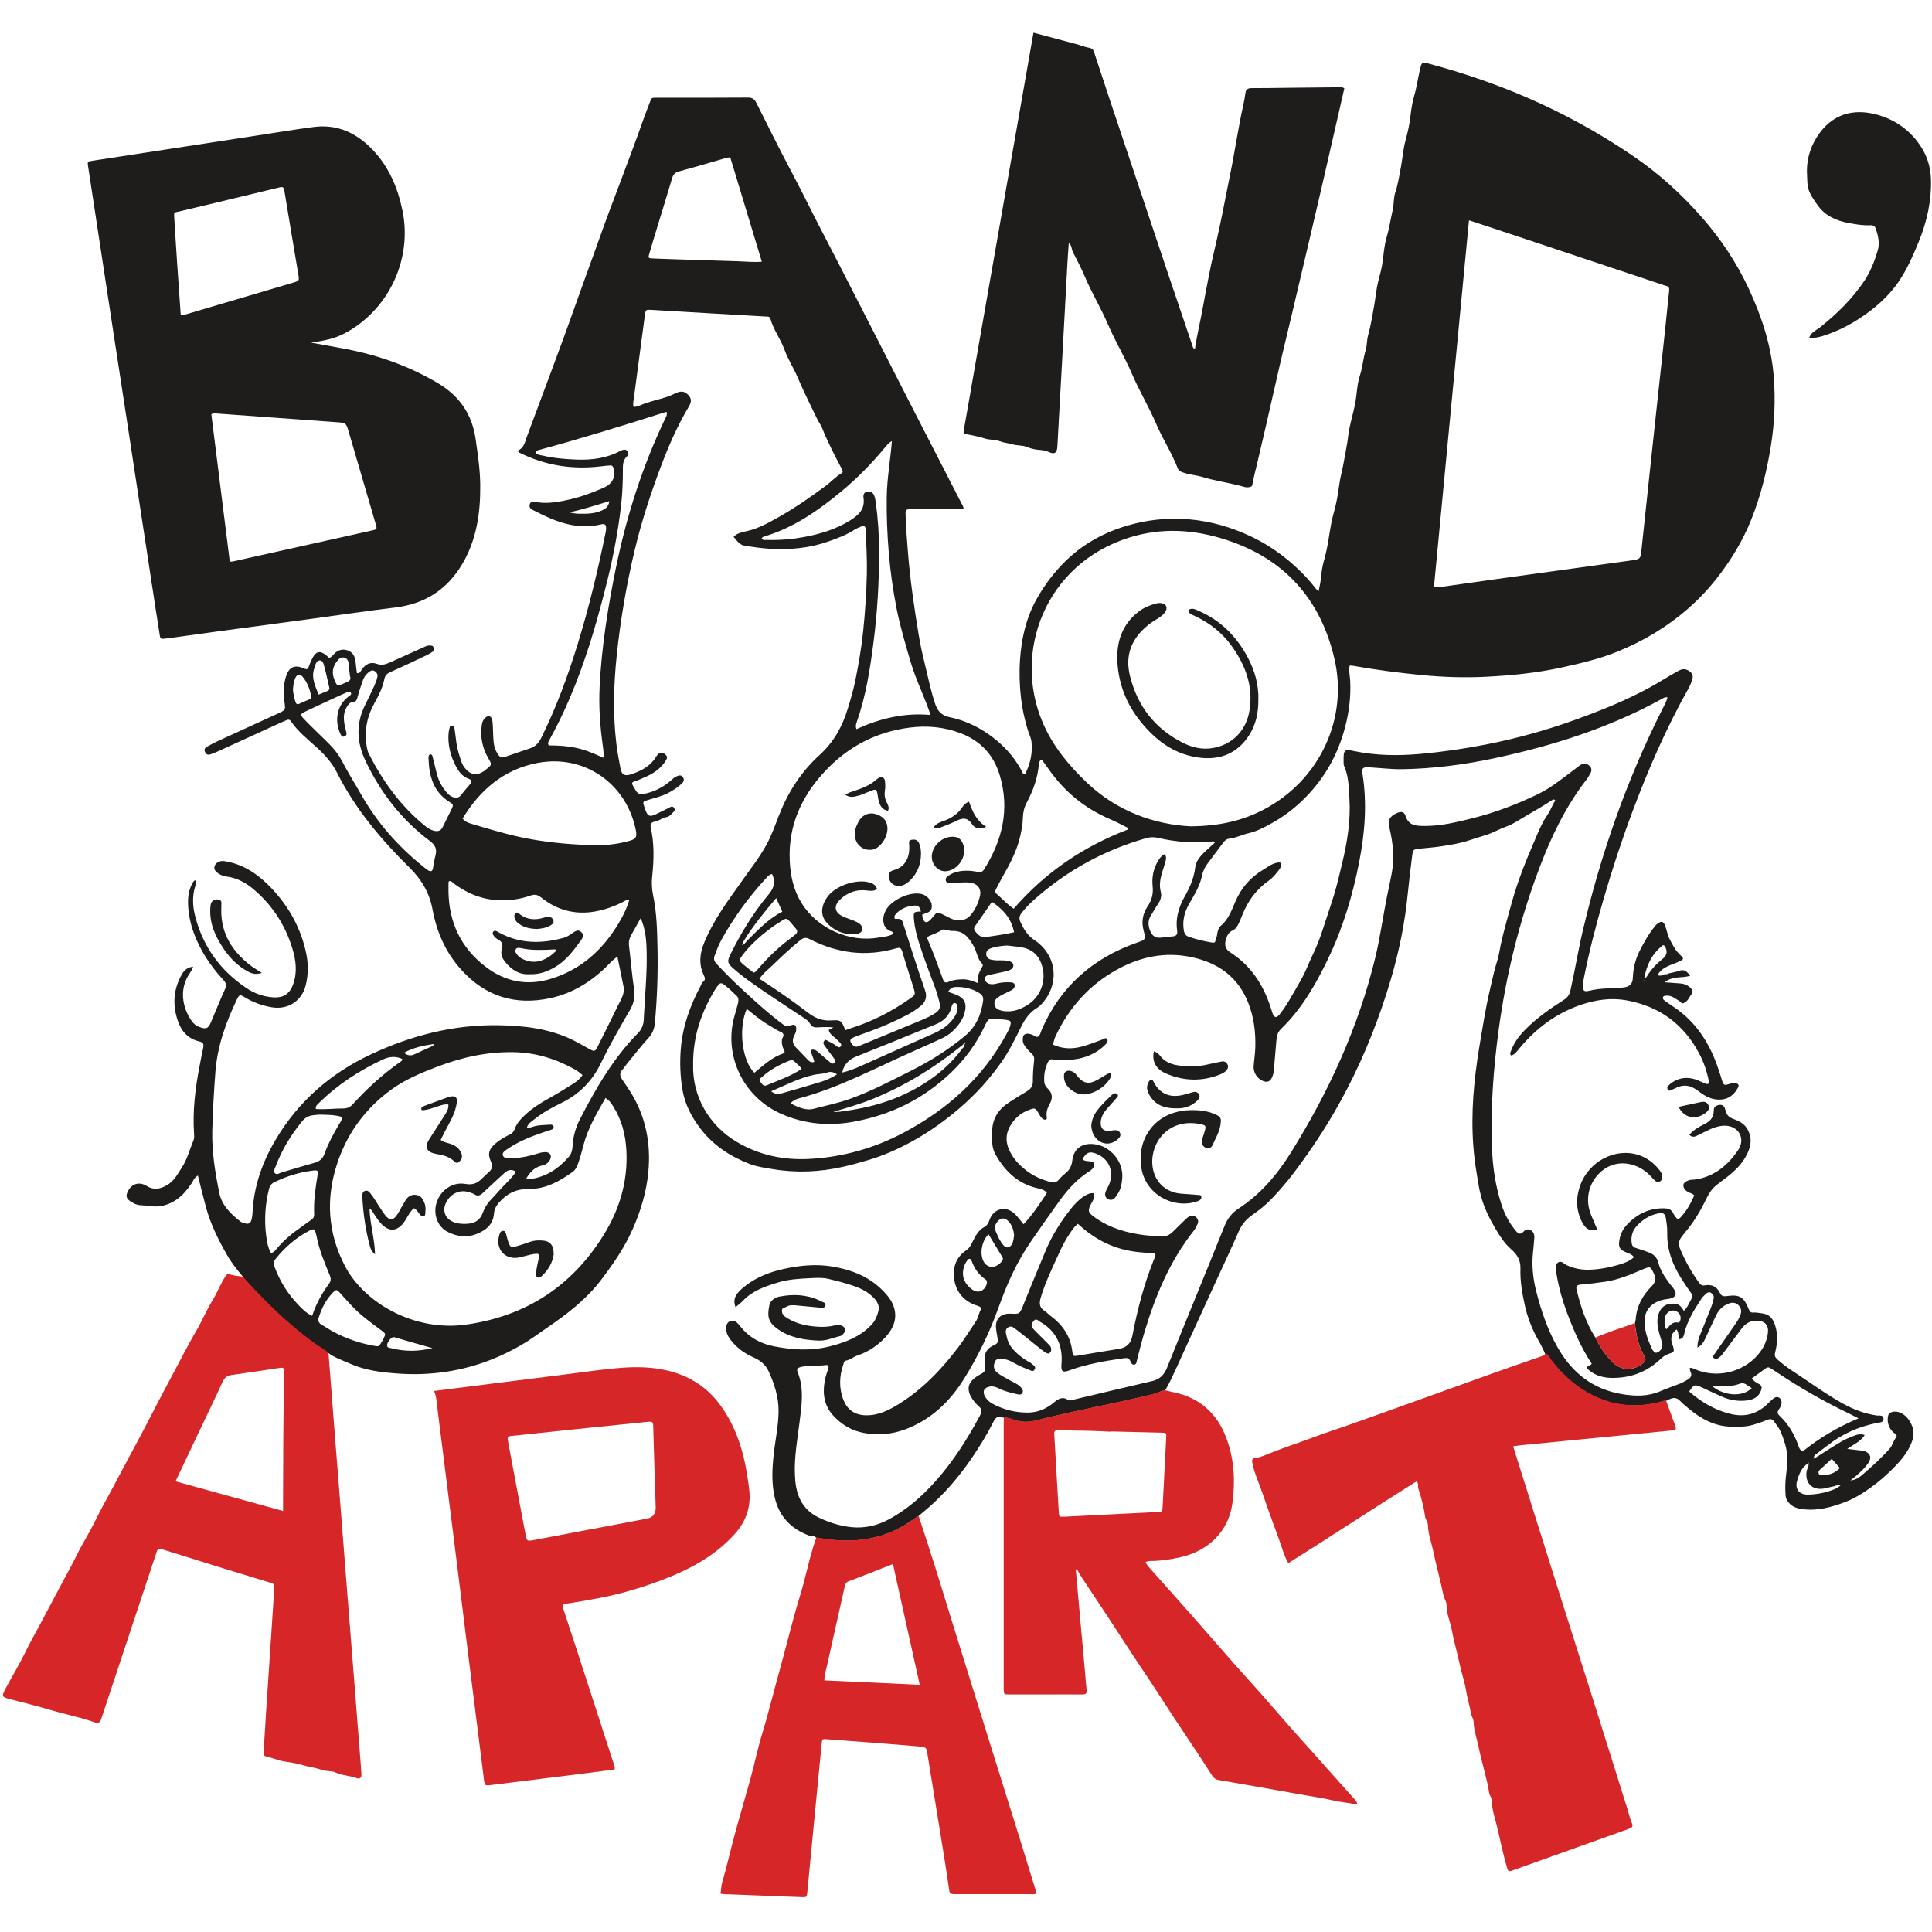 <svg width="256" height="256" viewBox="0 0 256 256" fill="none" xmlns="http://www.w3.org/2000/svg">
<path d="M32.185 169.165C31.405 168.247 30.661 167.302 30.062 166.254C28.904 164.23 27.88 162.154 27.27 159.874C26.908 158.527 26.565 157.172 26.226 155.77C25.746 155.987 25.616 156.467 25.368 156.829C24.816 157.637 24.226 158.377 23.402 158.944C22.288 159.716 21.071 160.012 19.775 159.791C19.003 159.661 18.145 159.831 17.459 159.275C17.388 159.22 17.29 159.2 17.219 159.145C16.727 158.771 16.656 158.456 16.92 157.909C17.439 156.829 18.436 156.526 19.468 157.16C20.362 157.712 21.157 157.57 22.055 157.078C23.06 156.53 23.509 155.601 24.08 154.73C24.824 153.6 25.139 152.292 25.651 151.068C25.754 150.819 25.734 150.508 25.714 150.229C25.509 147.188 25.872 144.195 26.451 141.221C26.608 140.418 26.75 139.614 26.931 138.815C27.038 138.346 26.884 138.106 26.423 138C24.765 137.614 23.906 136.468 23.446 134.912C22.894 133.045 23.016 131.237 23.887 129.497C24.221 128.831 24.615 128.173 25.584 128.098C25.466 128.543 25.222 128.827 25.029 129.13C23.552 131.45 24.426 134.014 25.494 135.408C25.73 135.715 26.033 135.932 26.396 136.07C27.313 136.42 27.589 136.306 27.971 135.404C28.581 133.955 29.168 132.494 29.818 131.064C30.035 130.584 29.98 130.268 29.641 129.898C28.573 128.736 27.616 127.492 26.837 126.109C25.742 124.164 25.005 122.108 24.923 119.855C24.883 118.835 25.009 117.843 25.553 116.949C25.631 116.823 25.683 116.657 25.887 116.657C26.053 116.929 25.939 117.193 25.86 117.457C25.474 118.729 25.517 120.009 25.832 121.281C26.849 125.377 29.152 128.567 32.642 130.914C33.705 131.631 34.875 132.057 36.163 132.147C37.589 132.246 38.408 131.69 38.873 130.335C39.412 128.768 39.203 127.212 38.743 125.692C37.809 122.608 36.12 119.989 33.662 117.886C32.618 116.992 31.453 116.342 30.058 116.153C29.625 116.094 29.204 115.952 28.841 115.673C28.581 115.472 28.357 115.251 28.408 114.893C28.463 114.507 28.747 114.294 29.078 114.164C29.444 114.018 29.814 114.113 30.192 114.188C32.544 114.672 34.375 116.007 35.986 117.709C38.309 120.166 39.885 123.026 40.578 126.346C40.869 127.748 40.854 129.162 40.507 130.56C39.991 132.651 38.128 133.833 36.002 133.467C34.714 133.242 33.516 132.813 32.402 132.123C31.803 131.753 31.697 131.797 31.401 132.407C29.932 135.459 28.806 138.602 28.542 142.025C28.341 144.632 28.195 147.239 28.128 149.847C28.061 152.596 28.503 155.309 29.038 157.995C29.377 159.693 30.555 160.859 31.878 161.867C32.067 162.012 32.335 162.076 32.579 162.131C32.941 162.213 33.205 162.044 33.304 161.697C33.39 161.398 33.445 161.079 33.457 160.768C33.607 157.29 34.71 154.108 36.454 151.134C39.499 145.944 43.827 142.19 49.254 139.658C54.548 137.192 60.089 135.771 65.942 135.845C69.439 135.893 72.917 136.283 76.115 137.917C76.784 138.26 77.438 138.642 78.1 139C78.757 139.355 78.844 139.351 79.187 138.685C79.959 137.173 80.699 135.641 81.451 134.12C81.743 133.53 82.046 132.939 82.334 132.348C82.586 131.828 82.731 131.277 82.617 130.702C82.365 129.418 82.093 128.134 81.81 126.771C81.176 127.177 80.762 127.689 80.293 128.142C78.19 130.178 75.764 131.651 72.889 132.265C68.257 133.254 64.315 132.037 61.113 128.488C59.045 126.196 57.864 123.498 57.312 120.501C56.911 118.315 55.851 116.527 54.276 114.975C50.471 111.222 47.053 107.165 44.639 102.349C44.008 101.092 43.087 100.068 42.059 99.123C40.83 97.997 39.503 96.969 38.55 95.571C38.396 95.346 38.215 95.315 37.983 95.417C37.636 95.571 37.289 95.712 36.947 95.87C34.229 97.111 31.516 98.359 28.798 99.596C28.483 99.737 28.16 99.868 27.833 99.97C27.51 100.072 27.29 99.915 27.156 99.619C27.026 99.332 27.148 99.107 27.376 98.974C27.837 98.706 28.31 98.454 28.794 98.229C31.476 96.992 34.166 95.768 36.852 94.535C37.872 94.066 37.841 94.062 37.687 92.979C37.53 91.88 37.549 90.778 37.876 89.702C38.282 88.375 39.03 88.021 40.286 88.576C40.629 88.73 40.783 88.706 40.909 88.347C41.043 87.962 41.2 87.579 41.389 87.221C41.893 86.264 42.425 86.169 43.264 86.859C43.382 86.957 43.496 87.067 43.603 87.166C43.93 87.107 44.083 86.847 44.272 86.646C44.784 86.103 45.41 85.953 46.084 86.189C46.785 86.437 47.057 87.028 47.12 87.741C47.163 88.233 47.234 88.718 47.293 89.19C47.714 89.253 47.77 88.954 47.904 88.765C48.419 88.013 49.057 87.635 49.995 87.981C50.558 88.19 51.105 88.032 51.637 87.792C53.094 87.127 54.559 86.469 56.021 85.815C56.304 85.689 56.584 85.524 56.911 85.531C57.135 85.535 57.372 85.531 57.45 85.799C57.517 86.028 57.482 86.256 57.277 86.394C57.017 86.567 56.741 86.725 56.462 86.855C54.871 87.607 53.279 88.367 51.673 89.08C51.247 89.269 51.023 89.529 50.936 89.958C50.708 91.081 50.219 92.093 49.656 93.089C48.632 94.901 48.238 96.839 48.593 98.91C48.652 99.257 48.723 99.596 48.88 99.903C50.751 103.558 53.11 106.827 56.32 109.434C56.69 109.737 57.088 109.989 57.557 110.092C58.033 110.194 58.415 110.096 58.652 109.603C59.03 108.808 59.451 108.032 59.825 107.236C60.109 106.634 60.097 106.606 59.498 106.224C57.446 104.909 56.871 102.876 56.789 100.616C56.781 100.395 56.73 100.1 56.986 99.934C57.285 99.958 57.305 100.183 57.356 100.399C57.521 101.104 57.698 101.805 57.876 102.506C58.132 103.503 58.604 104.377 59.305 105.129C59.569 105.413 59.873 105.626 60.266 105.681C60.566 105.72 60.822 105.673 61.026 105.421C61.44 104.909 61.861 104.397 62.295 103.897C62.594 103.546 62.464 103.325 62.094 103.192C61.263 102.892 60.782 102.242 60.396 101.502C59.683 100.135 59.317 98.686 59.439 97.134C59.455 96.945 59.502 96.764 59.542 96.579C59.581 96.394 59.601 96.173 59.833 96.146C60.124 96.11 60.199 96.35 60.231 96.571C60.325 97.193 60.396 97.82 60.479 98.442C60.593 99.288 60.861 100.096 61.125 100.899C61.243 101.262 61.44 101.585 61.688 101.876C62.385 102.695 63.224 102.798 64.11 102.187C64.213 102.116 64.311 102.034 64.41 101.955C65.205 101.321 65.201 101.325 64.669 100.411C63.906 99.084 63.634 97.658 63.827 96.142C63.874 95.764 63.984 95.401 64.276 95.126C64.685 94.736 65.134 94.862 65.229 95.425C65.311 95.917 65.311 96.429 65.331 96.929C65.355 97.591 65.359 98.253 65.504 98.903C65.571 99.202 65.709 99.501 65.871 99.765C66.276 100.435 66.403 100.466 67.178 100.202C68.191 99.856 69.199 99.501 70.211 99.17C70.916 98.942 71.361 98.477 71.692 97.82C73.7 93.779 75.248 89.564 76.572 85.256C78.052 80.443 79.226 75.551 80.234 70.621C80.274 70.435 80.309 70.25 80.313 70.065C80.321 69.522 80.175 69.356 79.64 69.482C76.477 70.238 73.685 69.167 70.963 67.753C70.589 67.56 70.026 67.383 70.191 66.836C70.368 66.245 70.928 66.52 71.329 66.572C72.732 66.749 74.09 66.497 75.441 66.19C77.04 65.827 78.572 65.264 80.065 64.587C81.203 64.067 81.621 63.137 81.258 61.952C81.187 61.72 81.038 61.66 80.841 61.672C80.431 61.7 80.026 61.743 79.62 61.794C75.835 62.251 72.224 61.684 68.805 59.971C68.75 59.943 68.714 59.888 68.667 59.845C68.616 59.794 68.608 59.715 68.675 59.683C69.467 59.305 69.577 58.51 69.837 57.805C72.042 51.846 74.315 45.914 76.426 39.924C77.477 36.943 78.584 33.985 79.636 31.007C80.372 28.92 81.168 26.848 81.948 24.773C83.082 21.752 84.232 18.735 85.299 15.691C85.583 14.876 85.929 14.072 86.221 13.253C86.307 13.005 86.426 12.981 86.603 12.965C86.823 12.946 87.044 12.95 87.264 12.95C91.199 12.95 95.138 12.965 99.072 12.93C99.702 12.926 99.978 13.131 100.25 13.682C101.864 16.927 103.495 20.169 105.192 23.371C106.468 25.785 107.654 28.247 108.918 30.665C111.494 35.588 113.987 40.554 116.535 45.493C117.858 48.061 119.15 50.641 120.47 53.212C122.75 57.663 125.046 62.102 127.327 66.552C127.464 66.82 127.665 67.068 127.685 67.462C126.874 67.462 126.066 67.462 125.255 67.462C123.711 67.462 122.167 67.481 120.627 67.45C120.115 67.438 119.981 67.615 119.993 68.096C120.036 69.797 120.174 71.491 120.308 73.184C120.6 76.859 121.135 80.502 121.734 84.133C121.935 85.335 122.187 86.532 122.482 87.717C122.955 89.608 123.313 91.526 123.955 93.377C124.282 94.322 124.893 94.83 125.798 95.019C128.165 95.512 130.229 96.583 132.076 98.123C133.486 99.304 134.64 100.687 135.471 102.329C135.526 102.439 135.546 102.573 135.7 102.589C135.932 102.613 135.908 102.408 135.968 102.286C136.554 101.025 136.826 99.718 136.68 98.316C136.621 97.749 136.353 97.272 136.196 96.756C135.767 95.374 135.463 93.98 135.294 92.538C135.093 90.841 135.042 89.143 135.156 87.446C135.337 84.685 135.928 82.007 137.259 79.557C138.13 77.958 139.177 76.497 140.43 75.126C142.887 72.436 145.869 70.691 149.279 69.671C151.958 68.872 154.73 68.576 157.542 68.813C160.536 69.065 163.356 69.908 166.038 71.215C167.979 72.164 169.748 73.377 171.37 74.819C172.477 75.803 173.489 76.859 174.383 78.037C174.454 78.131 174.572 78.19 174.734 78.316C174.891 77.599 175.009 76.957 175.069 76.28C175.132 75.544 175.281 74.791 175.486 74.078C175.833 72.873 176.01 71.652 176.207 70.42C176.337 69.608 176.494 68.781 176.723 67.974C177.065 66.769 177.294 65.52 177.451 64.276C177.573 63.334 177.837 62.436 178.003 61.511C178.231 60.219 178.507 58.935 178.668 57.62C178.846 56.147 179.358 54.713 179.61 53.236C179.803 52.098 179.818 50.908 180.173 49.829C180.547 48.683 180.626 47.498 180.968 46.36C181.157 45.737 181.098 45.087 181.276 44.449C181.634 43.169 181.843 41.842 182.079 40.531C182.272 39.459 182.355 38.361 182.615 37.305C182.792 36.584 183.008 35.867 183.131 35.135C183.339 33.871 183.394 32.567 183.757 31.354C184.103 30.208 184.257 29.034 184.529 27.884C184.718 27.081 184.639 26.199 184.899 25.442C185.261 24.391 185.391 23.312 185.608 22.244C185.84 21.082 185.907 19.885 186.203 18.743C186.403 17.959 186.616 17.183 186.75 16.384C186.943 15.214 187.006 14.009 187.341 12.883C187.691 11.705 187.857 10.504 188.128 9.322C188.388 8.196 188.373 8.176 189.456 8.468C193.796 9.637 198.046 11.079 202.181 12.859C207.191 15.017 211.94 17.632 216.442 20.701C219.798 22.989 222.779 25.695 225.465 28.751C228.021 31.657 230.136 34.836 231.759 38.337C233.472 42.031 234.717 45.867 235.036 49.955C235.272 53.012 235.138 56.064 234.654 59.089C234.118 62.413 233.318 65.67 232.066 68.809C230.912 71.7 229.317 74.315 227.387 76.753C225.122 79.612 222.421 81.944 219.321 83.834C217.706 84.819 216.021 85.657 214.252 86.37C211.913 87.316 209.491 87.883 207.045 88.422C203.666 89.171 200.239 89.509 196.797 89.679C193.965 89.817 191.134 89.722 188.314 89.442C185.309 89.147 182.315 88.761 179.342 88.229C179.188 88.202 179.031 88.202 178.842 88.186C178.696 88.856 178.869 89.505 178.905 90.151C179.019 92.27 178.763 94.346 178.223 96.39C177.223 100.194 175.313 103.463 172.457 106.181C171.229 107.351 169.854 108.343 168.393 109.147C167.487 109.643 166.534 110.155 165.467 110.399C164.58 110.6 163.757 111.045 162.828 111.139C162.572 111.163 162.316 111.344 162.139 111.584C161.414 112.561 160.67 113.526 159.953 114.503C159.622 114.952 159.393 115.448 159.279 116.011C159 117.37 158.275 118.536 157.594 119.717C156.94 120.848 156.637 122.041 156.873 123.349C156.94 123.719 157.133 123.987 157.483 124.113C158.515 124.471 159.571 124.739 160.65 124.9C160.918 124.94 161.048 124.865 161.059 124.566C161.071 124.333 161.245 124.144 161.272 123.88C161.315 123.439 161.434 122.951 161.8 122.64C162.808 121.789 163.214 120.564 163.706 119.43C164.486 117.642 165.671 116.267 167.333 115.275C167.897 114.936 168.416 114.511 169.07 114.349C169.275 114.298 169.496 114.211 169.736 114.357C169.728 114.609 169.767 114.861 169.578 115.117C169.145 115.7 168.712 116.271 168.113 116.693C166.479 117.835 165.352 119.375 164.624 121.214C164.486 121.561 164.344 121.911 164.191 122.242C164.005 122.64 163.808 123.073 163.316 123.293C162.773 123.538 162.54 124.065 162.399 124.64C162.233 125.318 162.446 125.834 163.005 126.188C165.778 127.949 167.42 130.524 168.401 133.589C168.476 133.825 168.543 134.065 168.629 134.298C168.842 134.861 169.153 134.912 169.535 134.435C170.098 133.738 170.571 132.978 171.024 132.206C171.567 131.285 172.111 130.359 172.615 129.414C173.103 128.5 173.45 127.523 173.907 126.59C174.474 125.432 174.943 124.219 175.332 122.99C175.797 121.533 176.305 120.084 176.754 118.619C177.184 117.216 177.503 115.795 177.845 114.377C178.53 111.545 178.991 108.67 178.802 105.74C178.708 104.31 178.716 102.857 178.105 101.506C178.007 101.289 178.038 101.01 178.034 100.762C177.999 99.265 178.223 99.269 179.428 99.521C182.347 100.131 185.301 100.159 188.255 99.891C191.169 99.627 194.064 99.206 196.935 98.643C200.925 97.859 204.835 96.78 208.656 95.401C212.074 94.168 215.454 92.818 218.652 91.065C219.825 90.419 220.956 89.695 222.125 89.041C222.566 88.796 223.015 88.509 223.59 88.781C224.146 89.041 224.425 89.462 224.24 90.033C224.106 90.447 223.941 90.856 223.728 91.234C220.802 96.433 218.431 101.88 216.34 107.461C214.902 111.293 213.63 115.176 212.488 119.099C211.476 122.588 210.558 126.106 209.857 129.674C209.81 129.922 209.774 130.17 209.759 130.422C209.711 131.273 209.837 131.466 210.629 131.269C212.114 130.895 213.626 130.997 215.123 130.84C215.895 130.761 216.324 130.387 216.355 129.615C216.407 128.386 216.655 127.22 217.198 126.121C217.817 124.877 218.506 123.672 219.396 122.596C219.435 122.549 219.479 122.502 219.53 122.462C220.125 121.974 220.424 122.033 220.672 122.746C220.877 123.329 220.971 123.943 221.267 124.503C221.657 125.251 222.027 125.987 222.669 126.574C223.189 127.047 223.106 127.114 222.468 127.417C221.475 127.89 220.286 128.059 219.613 129.225C219.865 129.264 220.113 129.327 220.29 129.193C220.522 129.016 220.794 129.162 221.003 129.036C221.231 128.898 221.495 128.937 221.724 128.851C221.96 128.76 222.228 128.764 222.44 128.666C223.153 128.347 223.527 128.732 223.968 129.296C222.85 129.634 221.629 129.288 220.585 130.154C221.377 130.213 222.023 130.265 222.673 130.312C223.153 130.347 223.583 130.513 223.941 130.843C224.008 130.907 224.075 130.977 224.134 131.048C224.469 131.454 224.098 131.734 223.929 132.029C223.701 132.435 223.433 132.848 222.941 132.958C222.826 132.982 222.669 132.726 222.507 132.632C221.964 132.313 221.471 131.852 220.767 131.931C220.609 131.946 220.432 131.946 220.361 132.116C220.27 132.332 220.428 132.474 220.574 132.584C220.975 132.88 221.389 133.159 221.802 133.439C224.811 135.463 226.611 138.354 227.722 141.733C227.895 142.261 228.08 142.789 228.23 143.324C228.336 143.699 228.513 143.821 228.907 143.695C229.23 143.592 229.573 143.494 229.927 143.533C230.357 143.58 230.487 143.773 230.266 144.167C229.62 145.321 228.636 145.9 227.17 145.644C226.54 145.534 225.981 145.243 225.461 144.876C225.154 144.656 224.855 144.419 224.532 144.23C223.779 143.785 222.992 143.726 222.188 144.104C221.932 144.226 221.668 144.333 221.42 144.463C221.255 144.549 221.121 144.541 221.011 144.396C220.908 144.258 220.889 144.085 220.991 143.955C221.125 143.785 221.286 143.624 221.464 143.498C222.492 142.769 223.61 142.651 224.784 143.068C225.166 143.206 225.528 143.403 225.906 143.557C226.351 143.734 226.505 143.62 226.41 143.151C226.158 141.911 225.749 140.721 225.158 139.603C223.082 135.664 219.813 133.305 215.457 132.537C213.417 132.179 211.385 132.486 209.416 133.163C206.171 134.282 203.536 136.255 201.362 138.878C201.043 139.26 200.771 139.693 200.255 139.863C199.999 139.67 200.141 139.449 200.208 139.272C200.586 138.216 201.228 137.326 202.004 136.527C203.551 134.936 205.355 133.671 207.218 132.486C207.714 132.171 207.966 131.793 208.089 131.237C208.683 128.599 209.113 125.928 209.735 123.293C212.133 113.12 215.56 103.318 220.266 93.98C220.514 93.483 220.802 92.999 220.956 92.408C220.601 92.333 220.369 92.518 220.14 92.644C213.157 96.48 205.655 98.847 197.9 100.494C193.922 101.34 189.897 101.852 185.832 101.923C184.359 101.951 182.882 101.754 181.409 101.675C180.567 101.632 180.417 101.77 180.539 102.554C181.161 106.464 180.858 110.336 180.106 114.192C179.243 118.622 177.959 122.923 175.998 127.003C174.356 130.426 172.485 133.691 169.72 136.361C169.311 136.755 169.177 137.263 169.133 137.815C169.027 139.162 168.893 140.508 168.787 141.859C168.763 142.182 168.672 142.478 168.546 142.765C168.302 143.317 167.893 143.466 167.326 143.226C166.569 142.907 166.057 142.107 166.116 141.276C166.175 140.461 166.309 139.65 166.333 138.831C166.396 136.767 166.152 134.747 165.376 132.817C163.998 129.382 161.339 127.543 157.818 126.811C154.329 126.086 151.075 126.783 147.996 128.484C144.345 130.501 141.702 133.455 139.914 137.2C139.737 137.57 139.603 137.956 139.551 138.425C140.631 138.917 141.753 139.016 142.919 138.776C144.033 138.547 145.073 138.09 146.141 137.716C146.33 137.649 146.55 137.421 146.712 137.708C146.83 137.917 146.723 138.141 146.562 138.311C145.928 138.988 145.172 139.484 144.321 139.847C142.982 140.418 141.58 140.501 140.15 140.422C139.93 140.41 139.709 140.406 139.492 140.371C139.15 140.315 138.973 140.485 138.839 140.772C138.449 141.588 138.303 142.446 138.37 143.344C138.398 143.746 138.626 144.049 138.898 144.317C139.485 144.892 139.477 145.562 139.118 146.219C138.803 146.79 138.587 147.338 138.701 148.007C138.76 148.346 138.547 148.456 138.256 148.299C137.901 148.106 137.763 147.743 137.567 147.424C137.188 146.814 137.11 146.79 136.42 147.038C135.239 147.46 134.357 148.24 133.774 149.335C133.199 150.418 133.274 151.513 133.821 152.592C134.392 153.714 135.251 154.577 136.263 155.301C137.145 155.932 138.13 156.325 139.166 156.625C139.65 156.763 140.008 156.672 140.331 156.282C140.572 155.991 140.847 155.723 141.143 155.494C141.718 155.045 142.005 154.498 142.088 153.75C142.261 152.241 143.325 151.457 144.864 151.591C147.109 151.78 148.913 153.919 148.701 156.164C148.641 156.79 148.551 157.42 148.232 157.979C148.09 158.224 147.94 158.464 147.763 158.681C147.515 158.98 147.176 159.074 146.83 158.897C146.432 158.692 146.365 158.306 146.499 157.916C146.609 157.594 146.818 157.302 146.952 156.983C147.677 155.278 146.96 153.537 145.262 152.871C144.364 152.521 143.943 152.682 143.431 153.608C143.785 153.931 144.266 153.813 144.675 153.935C145.014 154.037 145.046 154.218 144.959 154.498C144.861 154.817 144.624 155.026 144.352 155.195C142.75 156.199 141.505 157.574 140.41 159.086C139.122 160.874 137.862 162.682 136.606 164.494C134.723 167.203 133.411 170.185 132.301 173.28C131.107 176.604 129.575 179.783 127.697 182.772C126.031 185.423 123.865 187.616 120.982 188.967C118.756 190.011 116.421 190.358 113.999 189.767C112.616 189.428 111.462 188.68 110.486 187.656C109.135 186.242 108.954 184.544 109.336 182.729C109.434 182.268 109.592 181.823 109.745 181.374C109.855 181.051 109.745 180.83 109.43 180.878C108.367 181.031 107.284 180.866 106.236 181.106C105.645 181.24 105.523 181.382 105.712 181.862C106.563 184.017 106.228 186.191 105.952 188.388C105.661 190.728 105.228 193.059 105.33 195.434C105.354 195.997 105.401 196.569 105.511 197.124C105.87 198.975 106.866 200.342 108.603 201.141C109.958 201.767 111.36 202.208 112.845 202.358C114.617 202.535 116.279 202.134 117.843 201.287C120.166 200.023 122.124 198.313 123.884 196.356C126.275 193.69 128.181 190.696 129.863 187.549C130.127 187.053 130.123 186.715 129.678 186.325C129.28 185.978 128.933 185.557 128.666 185.084C128.134 184.147 128.256 183.339 129.083 182.646C129.394 182.386 129.753 182.177 130.111 181.988C130.434 181.815 130.552 181.587 130.517 181.228C130.477 180.823 130.446 180.413 130.458 180.003C130.477 179.255 130.804 178.696 131.505 178.349C132.305 177.955 132.293 177.936 132.131 177.006C132.072 176.664 132.001 176.325 131.974 175.978C131.879 174.816 132.513 174.111 133.671 174.068C133.766 174.068 133.86 174.068 133.955 174.068C135.093 174.123 135.097 174.127 135.542 173.044C136.546 170.602 137.523 168.149 138.551 165.715C139.414 163.675 140.583 161.808 141.97 160.083C142.466 159.468 143.013 158.905 143.687 158.48C144.061 158.243 144.443 158.054 144.916 158.102C145.124 158.582 144.884 158.956 144.671 159.342C144.057 160.457 144.116 160.65 145.191 161.398C147.129 162.745 149.319 163.367 151.623 163.659C152.308 163.745 153.005 163.753 153.691 163.836C154.411 163.919 154.975 163.659 155.467 163.159C156.018 162.599 156.593 162.06 157.156 161.512C157.314 161.359 157.468 161.197 157.696 161.154C158.019 161.091 158.33 161.091 158.566 161.359C158.767 161.591 158.818 161.879 158.696 162.158C158.555 162.473 158.401 162.792 158.192 163.06C154.971 167.129 153.037 171.819 151.583 176.738C151.245 177.884 150.965 179.046 150.658 180.2C150.595 180.441 150.607 180.756 150.315 180.815C150.02 180.878 149.87 180.614 149.78 180.374C149.626 179.964 149.339 179.913 148.949 179.968C146.487 180.322 144.041 180.728 141.69 181.587C140.788 181.917 140.568 181.732 140.65 180.767C140.863 178.31 139.985 176.396 137.819 175.147C137.57 175.005 137.279 174.604 136.94 175.061C136.59 175.525 136.59 175.75 137.023 176.203C137.614 176.813 138.224 177.408 138.823 178.011C139 178.188 139.201 178.353 139.268 178.609C139.327 178.834 139.295 179.046 139.134 179.227C138.933 179.452 138.724 179.322 138.539 179.216C138.323 179.09 138.122 178.936 137.929 178.782C136.869 177.94 135.83 177.073 134.754 176.25C134.424 175.998 134.046 175.588 133.581 175.88C133.065 176.203 133.321 176.719 133.407 177.172C133.577 178.05 134.093 178.715 134.727 179.298C135.168 179.704 135.648 180.059 136.168 180.362C136.33 180.456 136.515 180.531 136.649 180.657C136.881 180.878 137.33 181.043 137.094 181.465C136.873 181.862 136.539 181.563 136.263 181.468C135.515 181.212 134.814 180.858 134.128 180.472C133.707 180.236 133.262 180.102 132.789 180.047C132.391 179.999 132.005 180.023 131.828 180.448C131.651 180.874 131.619 181.319 131.946 181.693C132.131 181.902 132.364 182.075 132.604 182.217C133.226 182.583 133.86 182.934 134.502 183.268C134.814 183.43 135.101 183.611 135.326 183.887C135.491 184.091 135.617 184.32 135.467 184.572C135.314 184.832 135.07 184.816 134.802 184.749C133.979 184.548 133.148 184.375 132.38 183.989C132.009 183.804 131.627 183.658 131.202 183.721C130.375 183.839 130.115 184.414 130.552 185.112C130.796 185.498 131.119 185.789 131.513 186.002C132.978 186.797 134.561 187.187 136.22 187.175C137.523 187.167 138.673 186.663 139.666 185.824C140.229 185.344 140.796 185.005 141.525 185.501C141.726 185.639 141.95 185.533 142.163 185.482C145.68 184.647 149.197 183.808 152.718 182.989C153.702 182.76 154.273 182.138 154.64 181.224C155.928 178.014 157.243 174.812 158.543 171.611C159.787 168.55 161.036 165.494 162.265 162.43C162.651 161.461 163.241 160.705 164.128 160.13C167.034 158.235 169.228 155.648 171.043 152.737C176.061 144.675 179.996 136.137 182.237 126.87C182.918 124.054 183.284 121.179 183.875 118.347C184.06 117.453 184.257 116.563 184.422 115.665C184.789 113.676 184.58 111.714 184.127 109.769C183.875 108.678 184.076 108.201 185.092 107.74C185.643 107.488 186.057 107.54 186.238 108.107C186.652 109.414 187.652 109.434 188.715 109.446C190.944 109.466 193.083 108.93 195.218 108.394C198.152 107.658 200.964 106.583 203.697 105.275C205.592 104.365 207.179 103.026 208.845 101.789C209.073 101.62 209.286 101.423 209.534 101.297C209.948 101.088 210.337 101.191 210.653 101.514C210.932 101.801 210.924 102.136 210.731 102.471C210.574 102.743 210.428 103.026 210.239 103.274C207.447 106.866 205.517 110.915 203.926 115.145C201.33 122.033 199.574 129.13 198.585 136.424C197.876 141.643 197.494 146.885 197.695 152.151C197.793 154.734 198.179 157.29 199.003 159.756C199.416 160.988 200.034 162.115 200.873 163.119C201.188 163.497 201.488 163.623 201.862 163.206C202.118 162.926 202.441 162.804 202.795 162.989C203.209 163.202 203.335 163.584 203.303 164.025C203.256 164.651 203.205 165.281 203.134 165.908C202.945 167.648 203.118 169.366 203.544 171.055C204.209 173.686 205.072 176.246 206.431 178.609C208.356 181.961 211.137 184.135 215.02 184.749C216.718 185.017 218.396 185.049 220.022 184.336C220.885 183.958 221.787 183.666 222.661 183.316C222.98 183.19 223.267 182.993 223.575 182.835C224.079 182.575 224.244 182.213 223.968 181.681C223.917 181.579 223.929 181.445 223.905 181.256C224.335 181.228 224.646 181.461 224.977 181.583C227.974 182.682 231.475 181.614 233.307 179.038C233.811 178.333 234.118 177.55 234.248 176.695C234.409 175.616 233.878 175.017 232.779 174.994C231.869 174.974 231.235 175.423 230.719 176.12C229.912 177.207 229.092 178.286 228.285 179.373C228.096 179.629 227.872 179.842 227.6 180.011C227.395 180.137 227.226 180.051 227.08 179.94C226.844 179.763 227.052 179.606 227.147 179.468C228.076 178.121 229.018 176.782 229.951 175.439C230.239 175.025 230.506 174.604 230.652 174.111C230.782 173.674 230.695 173.288 230.384 172.977C230.053 172.646 229.66 172.528 229.179 172.69C228.348 172.965 227.773 173.517 227.403 174.281C226.907 175.297 226.442 176.333 225.965 177.357C225.753 177.814 225.504 178.247 224.914 178.566C224.926 177.971 225.024 177.487 225.217 177.01C225.725 175.758 226.233 174.505 226.721 173.245C226.871 172.867 226.981 172.469 227.072 172.071C227.155 171.721 226.954 171.441 226.674 171.284C226.43 171.15 226.186 171.295 225.997 171.484C225.82 171.662 225.619 171.831 225.485 172.036C224.536 173.485 223.586 174.935 223.193 176.656C223.102 177.046 223.011 177.384 222.531 177.451C222.318 177.046 222.488 176.549 222.153 176.163C221.527 176.604 221.345 177.183 221.515 177.896C221.542 178.018 221.605 178.133 221.641 178.251C221.901 179.129 221.901 179.137 221.007 179.436C220.601 179.57 220.306 179.834 220.002 180.114C218.14 181.862 215.903 182.658 213.374 182.575C212.192 182.536 211.113 182.142 210.282 181.315C210.306 180.846 210.771 181.012 210.905 180.689C209.51 178.578 208.498 176.246 207.604 173.859C206.998 172.233 206.541 170.567 206.249 168.858C206.245 168.826 206.23 168.795 206.23 168.767C206.23 168.279 205.946 167.704 206.387 167.333C206.868 166.928 207.25 167.495 207.647 167.668C208.561 168.066 209.499 168.267 210.487 168.247C212.011 168.216 213.484 167.904 214.93 167.448C215.493 167.27 216.032 167.006 216.505 166.593C216.237 166.168 215.792 166.081 215.394 165.908C214.591 165.553 214.437 165.238 214.575 164.344C214.697 163.537 215.04 162.851 215.599 162.261C216.919 160.866 218.49 160.083 220.447 160.106C221.042 160.114 221.491 160.24 221.739 160.819C221.787 160.933 221.869 161.036 221.944 161.138C222.291 161.627 222.385 161.646 222.791 161.193C223.527 160.366 224.067 159.417 224.496 158.393C224.272 158.149 223.984 158.102 223.74 157.979C223.354 157.779 223.063 157.495 223.051 157.042C223.043 156.727 223.555 156.388 224.047 156.333C224.358 156.298 224.677 156.298 224.985 156.235C227.277 155.762 228.939 154.38 230.235 152.509C230.577 152.017 230.806 151.45 230.707 150.819C230.542 149.791 229.6 149.11 228.399 149.161C227.73 149.189 227.104 149.398 226.501 149.681C225.961 149.933 225.426 150.201 224.89 150.469C224.532 150.65 224.189 150.721 223.85 150.359C224.378 149.744 225.056 149.339 225.757 148.996C226.513 148.626 227.056 148.157 227.08 147.239C227.088 146.983 227.092 146.676 227.426 146.523C228.025 146.247 228.482 146.393 228.62 147.066C228.754 147.72 229.073 148.043 229.691 148.267C230.443 148.539 231.168 148.901 231.585 149.693C232.058 150.587 232.078 151.442 231.723 152.395C231.129 153.994 229.971 155.093 228.675 156.093C228.257 156.416 227.82 156.719 227.415 157.054C226.832 157.534 226.438 158.129 226.103 158.83C225.347 160.402 224.461 161.91 223.319 163.249C223.137 163.462 222.984 163.698 222.807 163.919C222.421 164.403 222.389 164.919 222.622 165.478C223.283 167.058 224.106 168.546 225.115 169.937C225.323 170.228 225.508 170.382 225.863 170.319C226.82 170.145 227.513 170.476 227.931 171.378C228.096 171.737 228.395 171.796 228.793 171.74C230.522 171.5 231.05 171.831 231.715 173.462C231.822 173.722 231.932 173.958 232.314 173.922C232.653 173.891 233.003 173.97 233.346 174.005C234.563 174.143 234.953 174.761 235.256 175.773C235.603 176.927 235.504 178.089 235.213 179.216C235.087 179.704 235.268 179.905 235.544 180.157C236.635 181.146 237.895 181.898 239.104 182.721C240.754 183.839 242.397 184.978 244.141 185.954C245.563 186.75 247.052 187.321 248.674 187.561C248.99 187.609 249.549 187.435 249.58 187.979C249.612 188.503 249.092 188.471 248.745 188.542C246.323 189.019 244.126 189.976 242.184 191.515C241.715 191.886 241.215 192.217 240.75 192.595C240.553 192.752 240.219 192.894 240.431 193.264C240.376 193.213 240.321 193.111 240.266 193.26C240.317 193.26 240.368 193.252 240.419 193.248C241.597 192.508 242.759 191.744 243.956 191.035C244.492 190.716 245.083 190.476 245.665 190.247C246.087 190.082 246.54 189.956 247.083 190.157C246.532 191.035 245.618 191.374 244.775 191.992C245.421 192.067 245.937 192.122 246.453 192.185C246.67 192.213 246.902 192.213 247.099 192.291C247.918 192.63 247.966 193.193 247.619 193.76C247.186 194.469 246.563 194.997 245.961 195.545C245.752 195.734 245.524 195.895 245.189 196.163C245.898 196.104 246.347 195.777 246.745 195.438C248.021 194.347 249.269 193.217 250.392 191.957C250.789 191.508 250.876 190.909 251.254 190.46C251.404 190.279 251.27 190.074 251.045 189.924C250.293 189.424 249.931 188.286 250.23 187.467C250.301 187.274 250.451 187.183 250.64 187.12C251.053 186.986 251.447 187.034 251.833 187.207C253.062 187.754 253.854 189.444 253.448 190.712C252.873 192.508 251.68 193.764 250.4 195.005C249.368 196.009 248.241 196.907 247.04 197.691C246.272 198.191 245.457 198.652 244.606 198.983C242.743 199.704 240.833 200.243 238.785 199.96C238.159 199.873 237.596 199.7 237.143 199.247C236.831 198.936 236.631 198.585 236.599 198.108C236.532 197.191 236.556 196.285 236.674 195.379C236.717 195.036 236.741 194.69 236.788 194.347C237.021 192.732 236.576 191.228 235.977 189.767C235.76 189.235 235.374 188.766 235.028 188.298C234.791 187.971 234.476 188.01 234.114 188.164C233.535 188.412 232.928 188.601 232.322 188.79C231.385 189.078 230.42 189.058 229.455 189.046C227.218 189.015 225.394 188.014 223.74 186.624C223.362 186.305 222.968 185.99 222.633 185.639C222.184 185.167 221.775 185.163 221.235 185.395C221.066 185.466 220.904 185.549 220.743 185.631C220.447 185.58 220.192 185.734 219.92 185.801C216.879 186.565 213.933 186.344 211.102 184.95C208.853 183.843 207.037 182.229 205.533 180.236C205.296 179.925 205.174 179.491 204.721 179.377C204.367 178.428 203.796 177.585 203.351 176.679C202.791 175.537 202.362 174.356 202.086 173.139C201.708 171.473 201.409 169.767 201.464 168.058C201.5 166.912 200.948 166.148 200.216 165.51C199.298 164.71 198.688 163.702 198.097 162.706C197.317 161.386 196.636 159.98 196.238 158.488C195.942 157.385 195.793 156.239 195.608 155.104C194.895 150.752 195.001 146.396 195.537 142.033C195.789 139.969 196.147 137.925 196.494 135.877C196.789 134.148 197.108 132.423 197.518 130.725C197.778 129.654 197.983 128.567 198.333 127.508C198.648 126.551 198.758 125.511 198.999 124.514C199.412 122.829 199.877 121.159 200.346 119.485C201.094 116.811 202.11 114.235 203.209 111.699C203.76 110.423 204.256 109.099 205.072 107.93C205.473 107.355 205.682 106.638 206.092 106.082C205.899 105.83 205.757 105.956 205.635 106.035C204.524 106.768 203.37 107.437 202.22 108.095C201.37 108.583 200.57 109.174 199.605 109.517C198.699 109.84 197.853 110.34 196.915 110.639C196.163 110.879 195.403 111.1 194.662 111.352C193.445 111.766 192.201 111.947 190.952 112.144C190.023 112.289 189.078 112.348 188.14 112.451C187.254 112.545 187.227 112.545 187.112 113.451C186.9 115.105 186.703 116.763 186.537 118.422C186.163 122.226 185.411 125.956 184.336 129.623C182.835 134.727 180.905 139.662 178.448 144.384C176.419 148.283 174.052 151.969 171.39 155.471C170.48 156.668 169.496 157.806 168.456 158.889C167.696 159.681 166.837 160.366 165.935 160.988C165.116 161.552 164.537 162.253 164.131 163.182C163.08 165.6 161.942 167.983 160.847 170.382C159.197 173.985 157.558 177.597 155.904 181.201C155.431 182.233 154.967 183.272 154.38 184.253C153.836 184.288 153.379 184.596 152.86 184.726C147.677 186.013 142.411 186.915 137.236 188.243C136.16 188.518 135.121 188.451 134.089 188.065C133.734 187.935 133.372 187.829 132.986 187.857C132.21 187.628 131.978 187.711 131.596 188.467C130.84 189.968 129.969 191.405 129.036 192.799C127.504 195.1 125.759 197.234 123.739 199.129C123.081 199.743 122.376 200.31 121.695 200.897C121.407 201.086 121.108 201.263 120.828 201.464C118.26 203.299 115.393 204.123 112.25 204.154C110.856 204.17 109.501 203.973 108.138 203.748C107.863 203.421 107.441 203.567 107.095 203.429C104.759 202.52 103.247 200.917 102.664 198.459C102.211 196.545 102.313 194.623 102.522 192.697C102.731 190.791 103.156 188.912 103.164 186.978C103.176 185.123 102.617 183.418 101.876 181.764C101.482 180.882 100.781 180.275 99.887 179.885C98.71 179.369 97.682 178.641 96.874 177.625C96.441 177.077 96.138 176.49 96.232 175.762C96.315 175.1 97 174.765 97.532 175.163C97.757 175.328 97.942 175.553 98.115 175.773C99.273 177.243 100.829 178.066 102.617 178.408C105.043 178.873 107.488 179.023 109.922 178.408C111.967 177.896 113.9 177.172 115.417 175.608C115.956 175.053 116.236 174.371 116.409 173.674C116.535 173.162 116.326 172.591 115.944 172.158C115.318 171.453 114.566 170.957 113.68 170.606C112.388 170.094 111.053 169.763 109.71 169.448C108.938 169.267 108.142 169.33 107.359 169.366C105.913 169.433 104.448 169.515 103.066 169.941C101.4 170.453 99.714 171.012 98.454 172.355C98.162 172.666 97.804 172.91 97.461 173.202C97.032 172.067 97.548 171.327 98.777 170.374C100.289 169.196 102.057 168.531 103.912 168.129C106.015 167.672 108.134 167.463 110.281 167.822C112.888 168.259 115.255 169.184 117.118 171.154C117.571 171.634 117.996 172.138 118.268 172.745C119.04 174.462 118.493 175.923 117.303 177.207C116.283 178.306 115.062 179.121 113.632 179.606C113.089 179.791 112.644 180.204 112.053 180.303C111.837 180.338 111.817 180.594 111.762 180.748C111.187 182.37 111.151 184.032 111.805 185.608C112.301 186.797 113.282 187.49 114.664 187.534C116.342 187.585 117.752 186.88 119.107 186.037C122.258 184.076 124.774 181.433 126.996 178.499C127.831 177.396 128.551 176.211 129.323 175.065C129.666 174.553 129.682 173.891 130.06 173.395C129.89 173.095 129.552 173.036 129.28 172.942C127.516 172.319 126.48 170.882 126.393 169.047C126.322 167.566 126.87 166.447 128.083 165.632C128.425 165.403 128.595 165.065 128.784 164.71C129.209 163.903 129.556 163.04 130.45 162.568C130.781 162.395 130.981 162.04 131.127 161.623C131.667 160.067 133.368 159.724 134.526 160.906C134.916 161.304 135.243 161.76 135.621 162.217C136.834 160.961 137.752 159.519 138.717 158.082C138.425 157.66 137.937 157.546 137.5 157.452C134.892 156.869 133.175 155.211 131.907 152.97C131.356 151.993 131.446 150.926 131.466 149.874C131.497 148.161 132.336 146.952 133.758 146.034C134.491 145.562 135.227 145.097 135.975 144.656C136.527 144.329 136.865 143.994 136.858 143.293C136.846 142.352 136.925 141.406 137.027 140.469C137.07 140.067 136.944 139.831 136.676 139.583C136.29 139.221 135.924 138.843 135.656 138.366C135.467 138.031 135.515 137.704 135.558 137.381C135.597 137.106 135.853 136.972 136.117 136.96C136.298 136.952 136.483 137.019 136.669 137.062C136.991 137.137 137.299 137.559 137.602 137.326C137.842 137.141 137.905 136.724 138.043 136.409C140.528 130.706 144.801 126.968 150.619 124.92C151.836 124.491 151.851 124.491 151.524 123.266C151.221 122.124 151.426 121.064 152.06 120.111C152.611 119.284 152.84 118.422 152.73 117.433C152.6 116.244 152.832 115.117 153.446 114.077C153.655 113.719 153.891 113.392 154.317 113.179C154.628 113.538 154.49 113.928 154.392 114.302C154.27 114.755 154.1 115.2 153.97 115.653C153.734 116.476 153.58 117.299 153.809 118.162C153.951 118.697 153.817 119.209 153.498 119.686C153.147 120.206 152.848 120.765 152.509 121.293C152.076 121.97 152.119 122.663 152.411 123.368C152.647 123.951 153.056 124.302 153.71 124.254C154.273 124.215 154.833 124.128 155.396 124.077C155.865 124.034 156.05 123.829 155.979 123.337C155.876 122.62 155.884 121.895 156.046 121.179C156.227 120.371 156.51 119.611 156.92 118.898C157.629 117.661 158.204 116.381 158.373 114.944C158.464 114.196 158.913 113.605 159.429 113.085C159.913 112.597 160.441 112.148 160.949 111.683C160.882 111.391 160.654 111.498 160.492 111.514C158.09 111.758 155.719 111.553 153.372 111.009C152.875 110.895 152.379 110.919 151.879 111.061C146.278 112.652 141.308 115.385 136.968 119.268C136.381 119.792 135.841 120.363 135.353 120.989C135.07 121.356 135.01 121.726 135.196 122.132C135.625 123.081 136.121 123.939 137.055 124.558C139.981 126.495 140.453 130.19 138.185 132.852C137.98 133.092 137.771 133.325 137.496 133.49C136.479 134.089 135.822 134.995 135.314 136.03C134.542 137.598 133.774 139.169 132.773 140.615C131.178 142.923 129.311 144.967 127.189 146.802C125.263 148.464 123.211 149.929 120.993 151.162C119.131 152.198 117.197 153.076 115.137 153.691C114.011 154.025 112.884 154.344 111.742 154.6C108.65 155.297 105.539 155.443 102.404 154.915C101.376 154.742 100.344 154.616 99.356 154.238C96.74 153.234 94.472 151.741 92.77 149.492C91.64 147.999 90.766 146.33 90.447 144.49C90.128 142.643 90.053 140.757 90.218 138.862C90.478 135.904 91.463 133.199 92.849 130.611C92.936 130.45 92.975 130.217 93.105 130.135C93.515 129.879 93.416 129.552 93.267 129.237C92.573 127.787 92.707 126.381 93.306 124.92C94.555 121.868 96.512 119.276 98.395 116.618C99.466 115.105 100.608 113.648 101.514 112.018C102.239 110.714 102.715 109.324 103.255 107.945C104.44 104.921 106.189 102.231 108.607 100.033C110.462 98.347 111.612 96.284 112.337 93.897C112.711 92.664 113.081 91.419 113.333 90.175C113.766 88.04 114.137 85.886 114.365 83.708C114.633 81.172 114.802 78.627 114.861 76.079C114.905 74.161 114.79 72.243 114.719 70.321C114.696 69.652 114.538 69.581 113.9 69.856C113.703 69.943 113.495 70.018 113.313 70.136C112.199 70.869 110.962 71.329 109.71 71.767C107.225 72.633 104.665 72.865 102.065 72.716C100.939 72.653 99.816 72.483 98.698 72.318C97.993 72.216 97.634 71.621 97.205 71.136C97.713 70.585 98.45 70.498 99.056 70.353C100.545 69.998 101.837 69.27 103.133 68.541C105.303 67.324 107.351 65.898 109.355 64.421C110.096 63.878 110.718 63.173 111.521 62.7C111.707 62.59 111.699 62.432 111.588 62.224C110.627 60.396 109.663 58.569 108.906 56.643C108.765 56.277 108.497 55.965 108.323 55.607C107.437 53.764 106.508 51.936 105.712 50.054C105.177 48.786 104.416 47.628 103.948 46.336C103.436 44.926 102.495 43.713 102.089 42.26C101.994 41.917 101.742 41.956 101.498 41.944C99.3 41.819 97.103 41.693 94.905 41.566C92.081 41.401 89.253 41.24 86.43 41.066C85.535 41.011 85.551 40.999 85.437 41.846C84.957 45.497 84.464 49.144 83.984 52.795C83.936 53.161 83.83 53.535 83.956 53.917C84.283 53.917 84.578 53.815 84.862 53.693C86.032 53.185 87.292 52.964 88.493 52.551C88.871 52.421 89.222 52.232 89.588 52.07C90.277 51.763 90.758 51.862 91.199 52.342C91.62 52.799 91.68 53.197 91.274 53.878C89.754 56.422 88.58 59.124 87.54 61.885C86.189 65.485 84.996 69.136 84.102 72.881C83.011 77.466 82.215 82.105 81.723 86.792C81.309 90.742 81.203 94.708 81.684 98.666C81.814 99.726 82.018 100.777 82.219 101.829C82.373 102.624 82.739 102.873 83.523 102.628C84.913 102.195 86.177 101.545 86.969 100.226C87.284 99.702 87.713 99.6 88.099 99.915C88.367 100.135 88.478 100.36 88.265 100.71C87.686 101.675 86.847 102.325 85.855 102.798C85.272 103.073 84.677 103.341 84.062 103.542C83.688 103.664 83.712 103.83 83.854 104.086C83.992 104.33 84.133 104.574 84.283 104.81C84.535 105.2 84.862 105.283 85.331 105.192C86.721 104.921 87.914 104.29 88.966 103.365C89.175 103.18 89.372 102.987 89.639 102.873C89.951 102.739 90.254 102.644 90.482 102.971C90.691 103.27 90.628 103.546 90.356 103.81C89.82 104.33 89.198 104.72 88.548 105.07C87.678 105.535 86.717 105.72 85.791 106.023C85.15 106.232 85.153 106.248 85.378 106.929C85.811 108.264 86.04 108.355 87.284 107.709C87.78 107.449 88.3 107.228 88.789 106.953C89.045 106.807 89.21 106.882 89.34 107.079C89.454 107.252 89.403 107.437 89.249 107.587C88.966 107.867 88.678 108.233 88.3 108.276C87.698 108.347 87.296 108.835 86.682 108.891C86.402 108.914 86.114 109.174 86.225 109.651C86.713 111.793 86.646 113.959 86.418 116.129C86.327 116.976 86.367 117.811 86.544 118.662C87.024 120.95 87.072 123.286 87.123 125.613C87.194 128.953 87.075 132.285 86.768 135.613C86.701 136.334 86.441 136.956 85.981 137.468C84.909 138.653 83.925 139.91 82.92 141.15C82.763 141.343 82.641 141.568 82.467 141.745C82.058 142.167 82.152 142.592 82.432 143.021C82.806 143.592 83.208 144.148 83.566 144.727C85.567 147.964 86.26 151.497 85.91 155.262C85.669 157.861 84.937 160.331 83.901 162.71C82.834 165.171 81.333 167.373 79.718 169.507C77.722 172.146 75.154 174.123 72.452 175.959C71.322 176.727 70.227 177.562 69.045 178.239C67.801 178.956 66.509 179.594 65.166 180.129C61.16 181.721 57.009 182.307 52.736 182.004C50.593 181.851 48.439 181.602 46.434 180.712C45.438 180.271 44.386 179.932 43.496 179.271C42.669 178.708 41.819 178.176 41.023 177.573C37.762 175.116 34.851 172.28 32.157 169.22L32.185 169.165ZM127.992 138.122C127.905 138.185 127.815 138.244 127.697 138.197C127.673 138.457 127.441 138.543 127.279 138.673C123.731 141.521 119.891 143.88 115.669 145.601C113.987 146.286 112.246 146.786 110.427 147.318C111.053 147.389 111.569 147.259 112.089 147.188C116.063 146.645 119.788 145.412 123.124 143.132C124.798 141.989 126.263 140.619 127.472 138.988C127.638 138.764 128 138.559 127.697 138.189C127.886 138.476 127.925 138.208 128.008 138.11L127.984 138.094L127.992 138.122ZM98.501 125.082C98.753 125.05 98.836 124.814 98.985 124.664C100.411 123.25 101.778 121.765 103.66 120.8C103.396 120.221 103.144 119.666 102.845 119.004C101.234 120.926 99.706 122.75 98.481 124.806C98.418 124.908 98.351 125.022 98.513 125.101C98.438 125.034 98.375 125.042 98.335 125.141C98.328 125.16 98.347 125.215 98.359 125.219C98.458 125.235 98.489 125.172 98.497 125.085L98.501 125.082ZM239.616 193.871C238.73 194.43 238.368 195.332 238.115 196.269C237.828 197.333 238.427 198.053 239.541 198.042C240.482 198.034 241.416 197.884 242.314 197.6C242.877 197.423 243.456 197.242 243.94 196.762C243.503 196.71 243.2 196.915 242.865 196.974C242.436 197.049 242.015 197.199 241.585 197.254C240.081 197.447 239.187 196.506 239.376 195.009C239.427 194.611 239.766 194.28 239.604 193.851C239.663 193.906 239.707 193.902 239.73 193.835C239.73 193.835 239.703 193.819 239.687 193.816C239.565 193.784 239.73 193.816 239.62 193.871H239.616ZM216.631 175.313C216.667 175.159 216.726 175.009 216.737 174.856C216.852 173.068 217.659 171.622 218.9 170.382C219.349 169.935 219.443 169.423 219.183 168.846C218.703 167.778 218.695 167.763 217.592 168.231C216.029 168.893 214.469 169.566 212.779 169.822C211.665 169.992 210.538 170.122 209.416 170.22C208.947 170.264 208.801 170.457 208.904 170.878C209.443 173.115 210.137 175.289 211.401 177.243C211.98 178.479 212.744 179.598 213.721 180.547C214.886 181.681 216.611 181.654 217.797 180.539C218.041 180.311 218.104 180.102 217.927 179.803C217.12 178.416 216.769 176.896 216.639 175.313H216.631ZM157.842 109.489C161.662 109.45 164.667 108.733 167.471 107.26C174.852 103.385 178.688 95.22 176.805 87.225C174.958 79.372 170.193 74.015 162.418 71.511C158.184 70.144 153.935 69.88 149.626 71.231C138.559 74.701 134.089 86.39 138.212 95.858C139.544 98.918 141.655 101.459 144.022 103.707C148.035 107.524 152.99 109.265 157.846 109.497L157.842 109.489ZM190.007 77.757C190.385 77.875 190.665 77.808 190.941 77.769C193.43 77.418 195.919 77.056 198.408 76.713C204.292 75.894 210.176 75.087 216.064 74.271C217.403 74.086 217.379 74.079 217.521 72.696C217.864 69.38 218.226 66.064 218.581 62.751C218.923 59.561 219.266 56.371 219.609 53.181C219.959 49.928 220.318 46.679 220.664 43.425C220.837 41.799 220.987 40.168 221.172 38.546C221.216 38.164 221.125 37.943 220.735 37.868C220.55 37.833 220.377 37.754 220.199 37.695C212.511 35.131 204.82 32.571 197.132 30.007C196.336 29.743 195.537 29.483 194.647 29.192C193.095 45.434 191.555 61.586 190.007 77.761V77.757ZM77.19 142.454C76.981 142.285 76.839 142.163 76.69 142.048C76.564 141.954 76.438 141.855 76.304 141.777C73.771 140.343 71.077 139.481 68.147 139.418C64.669 139.339 61.342 140.059 58.104 141.28C55.895 142.115 53.693 143.021 51.787 144.419C48.459 146.861 46.072 150.059 44.737 154.002C43.134 158.74 43.402 163.352 45.733 167.798C48.25 172.599 54.879 176.526 61.877 175.502C69.719 174.356 75.768 170.433 79.966 163.674C82.101 160.236 83.208 156.534 82.999 152.47C82.893 150.363 82.381 148.37 81.235 146.57C80.987 146.18 80.727 145.786 80.226 145.495C79.08 147.511 77.899 149.476 77.316 151.721C77.103 152.544 76.894 153.364 76.599 154.163C76.445 154.581 76.268 155.002 75.902 155.266C74.169 156.518 72.283 157.566 70.116 157.542C68.639 157.527 67.545 157.952 66.517 158.933C65.942 159.48 65.508 160.024 65.449 160.843C65.382 161.784 64.898 162.517 64.118 163.017C62.59 163.994 60.983 164.064 59.364 163.249C58.604 162.867 58.088 162.257 57.832 161.422C57.1 159.003 59.179 156.443 61.668 156.877C62.661 157.05 63.275 156.766 63.89 156.14C64.154 155.872 64.425 155.605 64.713 155.364C65.197 154.955 65.347 154.549 65.048 153.903C64.571 152.875 64.796 152.245 65.678 151.497C66.233 151.024 66.859 150.666 67.513 150.347C67.84 150.189 68.068 149.98 68.194 149.622C68.458 148.858 68.986 148.279 69.569 147.736C70.522 146.849 71.609 146.156 72.736 145.53C73.838 144.92 74.909 144.262 75.969 143.584C76.418 143.297 76.839 142.982 77.182 142.454H77.19ZM122.203 121.186C122.218 121.352 122.21 121.486 122.25 121.6C122.47 122.305 122.785 122.38 123.301 121.86C123.435 121.726 123.546 121.572 123.668 121.431C124.172 120.828 124.176 120.82 124.904 121.159C125.275 121.328 125.625 121.545 125.995 121.71C126.988 122.155 127.968 122.01 128.587 121.285C129.209 120.556 129.619 119.698 129.839 118.776C130.083 117.768 129.532 117.063 128.484 116.945C128.236 116.917 127.98 116.921 127.732 116.925C127.102 116.941 126.476 116.968 125.846 116.98C125.617 116.984 125.389 116.953 125.322 116.685C125.263 116.448 125.361 116.259 125.558 116.114C125.838 115.909 126.137 115.739 126.468 115.625C127.484 115.279 128.52 115.33 129.544 115.527C129.95 115.606 130.17 115.55 130.395 115.196C132.817 111.344 133.809 107.256 132.486 102.778C131.682 100.064 129.977 98.186 127.323 97.166C125.125 96.323 122.852 96.114 120.548 96.409C116.145 96.969 112.415 98.899 109.367 102.136C106.212 105.488 104.432 109.379 104.645 114.066C104.735 116.043 105.145 117.929 106.193 119.635C108.264 123.014 112.518 124.928 116.425 124.235C117.09 124.117 117.795 124.097 118.394 123.727C118.319 123.431 118.071 123.408 117.878 123.317C117.299 123.045 117.067 122.565 117.039 121.95C117.02 121.494 117.142 121.08 117.343 120.682C118.067 119.245 120.56 118.087 122.12 118.465C122.825 118.634 123.451 119.339 123.467 119.977C123.483 120.663 123.313 120.832 122.199 121.182L122.203 121.186ZM91.845 140.997C91.695 145.349 94.05 149.146 97.516 151.241C100.494 153.041 103.755 153.738 107.185 153.564C111.608 153.34 115.803 152.166 119.721 150.091C125.527 147.011 130.257 142.801 133.4 136.944C133.577 136.613 133.766 136.286 133.86 135.916C133.998 135.369 133.943 135.247 133.388 135.144C133.018 135.077 132.636 135.077 132.261 135.038C131.001 134.908 130.981 134.9 130.434 136.046C129.339 138.346 127.858 140.359 126.019 142.119C122.36 145.617 118.02 147.751 113.065 148.641C109.84 149.22 106.701 148.96 103.641 147.645C98.367 145.376 95.85 139.705 97.331 134.589C97.489 134.045 97.646 133.502 97.784 132.955C97.867 132.612 97.906 132.234 97.63 131.974C97.059 131.434 96.512 130.867 95.862 130.414C95.614 130.241 95.413 130.233 95.22 130.481C95.106 130.631 94.976 130.769 94.874 130.926C93.011 133.923 91.829 137.129 91.841 141.001L91.845 140.997ZM61.302 108.465C61.629 108.859 61.972 109.013 62.338 109.119C64.536 109.773 66.725 110.442 68.97 110.927C72.054 111.592 75.181 111.872 78.32 111.994C80.022 112.061 81.715 111.884 83.362 111.431C84.283 111.179 84.429 110.903 84.248 109.993C83.007 103.81 77.414 99.923 71.235 101.092C66.796 101.935 63.626 104.625 61.298 108.461L61.302 108.465ZM142.816 162.158C142.328 162.56 142.045 163.013 141.741 163.454C141.154 164.313 140.694 165.242 140.264 166.187C139.41 168.074 138.496 169.937 137.905 171.937C137.685 172.678 137.704 173.273 138.433 173.714C138.697 173.875 138.898 174.139 139.15 174.324C140.776 175.502 141.832 177.018 142.084 179.058C142.167 179.716 142.241 179.724 142.86 179.625C144.66 179.334 146.452 179.015 148.252 178.735C149.287 178.574 149.847 178.011 150.048 176.979C150.721 173.485 151.611 170.055 152.958 166.75C153.23 166.081 153.175 166.034 152.415 166.014C151.312 165.986 150.221 165.876 149.146 165.628C146.727 165.069 144.656 163.879 142.82 162.158H142.816ZM100.907 71.357C101.112 71.641 101.415 71.534 101.683 71.542C103.326 71.593 104.956 71.451 106.567 71.152C108.678 70.758 110.722 70.14 112.569 69.006C113.715 68.301 114.668 67.486 114.416 65.918C114.365 65.591 114.483 65.197 114.924 65.134C115.346 65.071 115.677 65.264 115.834 65.654C115.948 65.942 116.003 66.261 116.047 66.572C116.338 68.726 116.484 70.892 116.488 73.066C116.488 77.068 116.263 81.049 115.755 85.023C115.291 88.651 114.739 92.247 113.51 95.709C113.416 95.976 113.353 96.244 113.479 96.618C116.575 95.208 119.788 94.409 123.305 94.74C122.49 92.266 121.356 90.08 120.667 87.725C119.969 85.338 119.253 82.964 118.78 80.522C118.315 78.111 117.969 75.681 117.768 73.236C117.563 70.758 117.457 68.273 117.5 65.788C117.539 63.362 117.981 60.967 118.181 58.443C117.721 58.695 117.524 58.978 117.307 59.238C115.547 61.385 113.605 63.358 111.466 65.13C108.394 67.674 105.153 69.927 101.274 71.085C101.128 71.129 100.978 71.199 100.911 71.369L100.907 71.357ZM112.01 136.503C112.289 136.405 112.526 136.314 112.762 136.239C115.574 135.353 118.162 134.022 120.568 132.328C121.301 131.812 121.32 131.785 121.06 130.926C120.568 129.304 120.021 127.693 119.544 126.066C119.394 125.562 119.182 125.531 118.733 125.66C114.763 126.822 110.954 126.314 107.311 124.451C106.807 124.191 106.472 124.227 106.063 124.562C104.795 125.601 103.593 126.708 102.424 127.85C101.825 128.437 101.132 128.941 100.632 129.693C102.865 131.119 105.007 132.608 107.075 134.191C108.028 134.92 108.969 135.294 110.178 135.207C111.435 135.117 111.51 135.239 112.006 136.499L112.01 136.503ZM70.944 59.955C71.192 60.298 71.605 60.294 71.956 60.377C73.433 60.719 74.933 60.849 76.445 60.9C78.454 60.967 80.4 60.719 82.2 59.746C82.282 59.703 82.373 59.668 82.46 59.64C82.716 59.55 82.987 59.55 83.145 59.786C83.287 60.002 83.298 60.286 83.078 60.479C82.511 60.983 82.534 61.649 82.534 62.31C82.534 63.823 82.479 65.327 82.31 66.832C81.928 70.242 81.294 73.614 80.471 76.942C78.663 84.251 76.465 91.423 72.791 98.056C72.672 98.269 72.519 98.489 72.716 98.773C73.96 98.765 75.205 98.844 76.445 99.119C77.659 99.391 78.789 99.887 79.959 100.411C80.002 99.805 79.943 99.336 79.88 98.871C79.51 96.248 79.321 93.609 79.454 90.963C79.718 85.673 80.549 80.455 81.605 75.276C83.007 68.411 85.122 61.779 88.151 55.45C88.265 55.209 88.442 54.973 88.316 54.563C82.656 56.367 76.997 58.112 71.282 59.664C71.121 59.707 71.003 59.798 70.94 59.963L70.944 59.955ZM100.943 34.666C99.541 30.031 98.154 25.442 96.76 20.834C96.473 20.89 96.256 20.917 96.047 20.976C94.027 21.555 92.01 22.162 89.978 22.709C89.446 22.851 89.202 23.119 89.056 23.619C88.45 25.667 87.816 27.707 87.194 29.751C86.8 31.043 86.406 32.335 86.028 33.63C85.866 34.182 85.902 34.213 86.469 34.245C87.064 34.276 87.662 34.292 88.257 34.312C91.396 34.414 94.535 34.528 97.678 34.615C98.737 34.643 99.801 34.776 100.939 34.674L100.943 34.666ZM83.373 119.272C82.952 119.201 82.735 119.418 82.495 119.54C81.132 120.214 79.71 120.702 78.198 120.871C75.76 121.139 73.59 120.43 71.696 118.918C71.207 118.528 70.821 118.477 70.258 118.678C68.947 119.142 67.584 119.331 66.186 119.288C63.901 119.221 61.909 118.394 60.097 117.043C59.924 116.913 59.77 116.622 59.455 116.799C59.447 116.893 59.427 116.984 59.427 117.075C59.427 117.421 59.423 117.768 59.427 118.114C59.479 122.206 61.054 125.558 64.307 128.071C66.926 130.091 69.837 130.67 73.019 129.69C76.942 128.484 79.785 125.936 81.885 122.486C82.487 121.498 83.023 120.466 83.377 119.272H83.373ZM149.437 109.915C149.437 109.84 149.441 109.769 149.445 109.694C148.638 109.296 147.842 108.867 147.015 108.512C143.687 107.083 141.013 104.865 138.941 101.904C138.689 101.541 138.437 101.183 138.169 100.832C138.008 100.62 137.85 100.687 137.748 100.899C137.696 101.01 137.657 101.136 137.649 101.258C137.515 103.081 136.893 104.751 136.046 106.35C135.715 106.972 135.554 107.638 135.538 108.343C135.519 109.135 135.377 109.903 135.211 110.675C134.802 112.577 133.927 114.278 132.974 115.952C132.632 116.555 132.309 117.165 131.99 117.78C131.872 118.004 131.797 118.233 132.057 118.449C132.801 119.071 133.435 119.828 134.321 120.407C138.464 115.617 143.541 112.175 149.441 109.918L149.437 109.915ZM84.894 121.659C84.468 122.419 84.047 123.187 83.614 123.943C83.369 124.369 83.287 124.802 83.346 125.298C83.582 127.236 83.732 129.181 84.023 131.111C84.177 132.116 83.968 132.962 83.48 133.809C82.144 136.125 80.797 138.437 79.636 140.847C78.482 143.238 76.749 145.006 74.354 146.16C73.078 146.775 71.845 147.472 70.735 148.362C70.384 148.645 69.959 148.89 69.821 149.394C70.223 149.488 70.538 149.303 70.869 149.22C71.546 149.055 72.243 149.075 72.928 149.02C73.11 149.004 73.314 149.071 73.354 149.303C73.393 149.535 73.236 149.63 73.039 149.693C72.68 149.807 72.322 149.929 71.968 150.047C70.266 150.622 68.604 151.288 67.123 152.332C66.867 152.513 66.536 152.73 66.623 153.064C66.722 153.458 67.131 153.462 67.478 153.47C67.635 153.474 67.793 153.474 67.95 153.47C68.994 153.423 70.006 153.218 71.003 152.919C71.424 152.793 71.841 152.643 72.29 152.659C72.869 152.682 73.145 153.088 72.905 153.612C72.696 154.065 72.346 154.325 71.834 154.435C70.857 154.648 70.223 155.305 69.738 156.152C69.971 156.282 70.156 156.251 70.337 156.223C72.401 155.92 74.019 154.837 75.359 153.293C75.697 152.903 75.843 152.434 75.867 151.902C75.926 150.595 76.292 149.362 76.891 148.204C78.994 144.144 81.278 140.201 84.519 136.909C85.027 136.393 85.291 135.771 85.303 135.042C85.303 134.758 85.335 134.479 85.35 134.195C85.5 131.493 85.744 128.796 85.685 126.086C85.654 124.605 85.539 123.14 84.897 121.659H84.894ZM45.903 97.107C45.958 97.264 45.903 97.477 45.666 97.579C45.343 97.713 45.198 97.449 45.099 97.233C44.733 96.413 44.583 95.551 44.737 94.657C44.906 93.684 45.391 92.9 46.175 92.294C46.336 92.168 46.631 92.042 46.498 91.798C46.328 91.487 46.048 91.711 45.836 91.798C45.257 92.042 44.686 92.31 44.119 92.573C42.921 93.129 41.72 93.676 40.531 94.247C39.767 94.614 39.743 94.696 40.302 95.295C40.838 95.87 41.417 96.406 41.972 96.965C43.166 98.166 44.485 99.241 45.292 100.797C46.088 102.333 47.013 103.798 47.868 105.303C49.979 109.02 52.756 112.159 56.08 114.83C56.3 115.007 56.517 115.196 56.757 115.342C57.056 115.519 57.289 115.483 57.364 115.074C57.47 114.487 57.561 113.892 57.71 113.317C57.935 112.475 57.635 111.939 56.938 111.419C53.217 108.623 50.452 105.054 48.447 100.856C47.242 98.328 47.139 95.846 48.419 93.33C48.845 92.487 49.25 91.636 49.64 90.778C49.794 90.435 49.92 90.076 50.003 89.71C50.078 89.379 49.936 89.096 49.629 88.915C49.325 88.734 49.081 88.887 48.857 89.068C48.51 89.352 48.238 89.698 48.093 90.128C47.848 90.841 47.592 91.553 47.403 92.282C47.293 92.703 47.206 93.026 46.671 93.054C46.348 93.07 46.147 93.365 45.974 93.641C45.501 94.385 45.509 95.192 45.655 96.016C45.714 96.354 45.808 96.689 45.907 97.115L45.903 97.107ZM246.256 187.935C245.673 187.64 245.315 187.447 244.953 187.274C241.692 185.706 238.557 183.922 235.548 181.91C235.233 181.701 234.913 181.5 234.598 181.295C234.394 181.161 234.201 181.146 233.992 181.295C233.374 181.748 232.751 182.197 232.121 182.654C232.42 183.04 232.759 183.225 233.082 183.394C233.5 183.615 233.472 183.895 233.342 184.257C233.035 185.104 232.353 185.45 231.534 185.561C230.388 185.714 229.274 185.549 228.214 185.088C227.324 184.698 226.446 184.277 225.56 183.871C224.532 183.402 224.477 183.418 223.827 184.387C225.41 185.769 227.178 186.817 229.23 187.337C231.03 187.794 232.653 187.447 234.043 186.179C234.37 185.883 234.669 185.561 235.016 185.289C235.209 185.139 235.473 185.037 235.721 185.19C235.985 185.352 236.087 185.604 236.071 185.915C236.056 186.25 235.874 186.51 235.701 186.77C235.492 187.077 235.496 187.305 235.788 187.577C237.001 188.723 237.816 190.121 238.344 191.697C238.423 191.933 238.533 192.165 238.86 192.327C241.038 190.57 243.452 189.121 246.256 187.943V187.935ZM107.429 139.15C107.878 138.953 108.166 139.193 108.457 139.445C108.977 139.898 109.501 140.351 110.033 140.796C110.182 140.922 110.36 141.009 110.533 140.843C110.69 140.694 110.69 140.505 110.572 140.331C110.395 140.071 110.202 139.823 110.013 139.571C109.733 139.193 109.438 138.823 109.178 138.429C109.076 138.271 109.084 138.075 109.221 137.905C109.407 137.681 109.56 137.866 109.714 137.937C109.997 138.075 110.269 138.228 110.545 138.382C110.824 138.543 111.135 139 111.415 138.638C111.632 138.358 111.191 138.059 110.966 137.815C110.836 137.677 110.687 137.559 110.549 137.433C110.249 137.165 109.895 136.94 109.808 136.468C110.017 136.357 110.226 136.247 110.431 136.141C109.737 136.066 109.064 136.086 108.394 136.129C107.965 136.156 107.611 136.129 107.362 135.68C107.114 135.231 106.661 134.971 106.24 134.691C104.822 133.754 103.404 132.825 101.998 131.871C100.36 130.761 98.706 129.666 97.209 128.358C96.37 127.626 96.323 127.393 96.807 126.417C98.158 123.707 99.702 121.119 101.636 118.78C101.837 118.536 102.042 118.296 102.207 118.028C102.652 117.311 102.676 116.571 102.298 115.81C101.876 115.897 101.667 116.192 101.443 116.437C99.186 118.906 97.221 121.592 95.598 124.518C95.232 125.18 94.972 125.889 94.704 126.594C94.535 127.039 94.61 127.346 94.925 127.689C95.949 128.799 97.02 129.863 98.127 130.891C99.875 132.521 101.636 134.136 103.546 135.581C103.885 135.837 104.192 136.121 104.728 135.885C105.33 135.621 105.559 135.865 105.496 136.527C105.472 136.791 105.342 137.003 105.232 137.228C104.956 137.803 105.003 138.315 105.46 138.783C105.988 139.323 106.5 139.878 107.028 140.414C107.248 140.638 107.485 140.855 107.906 140.698C107.792 140.166 107.488 139.681 107.433 139.13L107.429 139.15ZM125.641 131.419C125.92 131.521 126.157 131.608 126.389 131.686C127.823 132.187 128.201 132.915 127.768 134.368C127.642 134.794 127.429 135.184 127.177 135.546C126.57 136.412 125.814 137.114 124.849 137.563C123.565 138.157 122.281 138.744 120.986 139.311C115.984 141.509 111.167 144.148 105.838 145.55C105.448 145.652 105.051 145.837 104.763 146.196C105.968 146.865 106.957 147.145 107.788 146.928C109.399 146.503 111.033 146.172 112.605 145.613C115.397 144.62 118.008 143.234 120.651 141.911C123.223 140.623 125.645 139.106 127.854 137.271C129.308 136.066 130.02 134.455 130.265 132.608C130.324 132.139 130.174 131.844 129.78 131.592C128.815 130.981 127.756 130.749 126.633 130.78C126.251 130.792 125.897 130.926 125.641 131.419ZM35.907 166.022C36.293 165.959 36.474 165.683 36.667 165.455C37.624 164.313 38.762 163.383 39.979 162.54C40.416 162.237 40.838 161.902 41.279 161.607C41.543 161.43 41.641 161.221 41.63 160.902C41.547 159.165 41.791 157.46 42.075 155.754C42.181 155.108 42.122 155.034 41.476 155.108C39.684 155.321 37.99 155.849 36.368 156.636C35.958 156.833 35.749 157.125 35.643 157.542C35.135 159.575 35.001 161.634 35.265 163.706C35.367 164.498 35.486 165.309 35.907 166.022ZM41.362 174.356C41.882 172.772 42.638 171.402 43.579 170.134C43.859 169.756 43.878 169.444 43.709 169.023C43 167.278 42.256 165.545 41.921 163.674C41.897 163.552 41.842 163.434 41.815 163.312C41.716 162.828 41.472 162.816 41.074 163.025C39.255 163.962 37.746 165.258 36.482 166.861C36.198 167.223 36.261 167.55 36.395 167.904C37.092 169.783 38.14 171.449 39.526 172.898C40.046 173.438 40.562 173.989 41.362 174.356ZM223.13 173.69C223.622 173.229 223.811 172.654 224.102 172.146C224.276 171.847 224.284 171.603 224.059 171.303C223.626 170.724 223.24 170.114 222.846 169.507C221.625 167.621 220.865 165.596 220.916 163.308C220.928 162.714 220.849 162.115 220.755 161.528C220.637 160.784 220.392 160.638 219.664 160.795C218.518 161.048 217.576 161.65 216.812 162.524C216.288 163.123 216.111 163.836 216.194 164.632C216.233 165.029 216.383 165.254 216.777 165.368C217.348 165.533 217.911 165.738 218.466 165.947C219.089 166.179 219.553 166.593 219.719 167.255C219.995 168.349 220.617 169.251 221.275 170.134C221.464 170.386 221.684 170.618 221.846 170.882C222.196 171.461 222.066 171.827 221.428 172.032C221.164 172.119 220.873 172.126 220.597 172.178C218.986 172.473 217.99 173.454 217.919 174.899C217.852 176.285 218.352 177.55 218.912 178.782C218.975 178.92 219.104 179.031 219.207 179.145C219.297 179.243 219.4 179.275 219.542 179.227C220.097 179.038 220.396 178.483 220.231 177.896C220.113 177.475 219.959 177.057 219.849 176.632C219.648 175.868 219.51 175.104 219.711 174.308C220.01 173.139 220.841 172.607 222.027 172.768C222.606 172.847 222.838 173.269 223.126 173.698L223.13 173.69ZM133.467 125.286C132.671 125.334 131.923 125.412 131.21 125.688C130.851 125.826 130.639 126.113 130.682 126.492C130.718 126.814 130.938 127.07 131.277 127.149C131.521 127.204 131.769 127.236 132.021 127.248C132.368 127.263 132.714 127.236 133.057 127.259C133.868 127.307 134.258 127.519 134.274 127.898C134.29 128.303 133.955 128.563 133.179 128.732C132.474 128.886 131.769 129.032 131.064 129.178C130.761 129.241 130.481 129.386 130.501 129.705C130.521 130.032 130.769 130.276 131.096 130.367C131.434 130.461 131.785 130.398 132.12 130.312C132.738 130.15 133.364 130.131 133.99 130.166C134.459 130.194 134.605 130.584 134.325 130.966C134.187 131.151 133.979 131.229 133.782 131.328C133.36 131.541 132.927 131.726 132.521 131.966C132.08 132.226 131.663 132.553 131.785 133.155C131.899 133.711 132.391 133.829 132.852 133.947C133.033 133.994 133.226 133.99 133.411 133.998C134.392 134.049 135.263 133.695 136.078 133.207C137.807 132.171 138.638 130.099 138.126 128.154C137.708 126.558 136.743 125.704 135.105 125.479C134.546 125.404 133.983 125.349 133.459 125.286H133.467ZM122.017 120.789C121.951 120.292 121.73 119.954 121.179 119.993C120.277 120.06 119.457 120.344 118.804 121.005C118.595 121.214 118.422 121.431 118.571 121.75C119.45 121.754 119.473 121.75 119.678 122.392C120.619 125.357 121.565 128.319 122.585 131.253C122.86 132.045 122.675 132.742 122.01 133.285C121.474 133.726 120.903 134.112 120.288 134.435C118.674 135.286 117.008 136.019 115.291 136.641C114.582 136.897 113.869 137.141 113.176 137.433C112.549 137.696 112.53 137.948 112.987 138.46C113.365 138.886 113.739 138.63 114.101 138.484C116.862 137.35 119.619 136.208 122.372 135.058C122.833 134.865 123.286 134.632 123.715 134.376C124.53 133.888 124.672 133.565 124.447 132.659C124.298 132.049 124.117 131.446 123.896 130.859C123.191 128.977 122.474 127.098 121.856 125.184C121.498 124.073 121.198 122.955 121.1 121.789C121.021 120.859 121.1 120.777 122.017 120.793V120.789ZM45.336 148.015C44.394 147.712 43.422 147.72 42.457 147.696C42.145 147.688 41.83 147.74 41.519 147.771C40.932 147.83 40.448 148.07 40.062 148.539C38.577 150.355 37.36 152.324 36.537 154.529C36.431 154.817 36.191 155.167 36.395 155.419C36.667 155.754 37.033 155.431 37.344 155.345C38.794 154.931 40.231 154.474 41.685 154.076C42.35 153.891 42.768 153.529 43.004 152.871C43.496 151.509 44.174 150.229 44.922 148.988C45.099 148.697 45.316 148.417 45.336 148.019V148.015ZM129.567 130.268C129.422 129.461 129.729 128.886 130.04 128.303C130.135 128.122 130.339 127.898 130.139 127.701C129.497 127.067 129.453 126.161 129.048 125.428C128.429 124.314 127.701 123.282 126.184 123.36C125.94 123.372 125.692 123.27 125.444 123.227C125.227 123.187 124.991 123.097 124.798 123.227C124.184 123.66 123.435 123.829 122.801 124.195C123.085 124.877 123.36 125.511 123.609 126.157C124.058 127.33 124.507 128.504 124.92 129.693C125.074 130.142 125.243 130.304 125.727 130.087C126.303 129.827 126.933 129.772 127.571 129.76C128.24 129.749 128.847 129.969 129.567 130.265V130.268ZM49.849 178.377C50.16 178.396 50.184 178.393 50.416 178.07C50.562 177.865 50.688 177.648 50.798 177.424C51.133 176.742 51.137 176.731 50.531 176.282C49.113 175.234 47.683 174.206 46.49 172.894C45.962 172.315 45.414 171.748 44.902 171.154C44.69 170.909 44.513 170.882 44.284 171.099C43.256 172.075 42.63 173.296 42.22 174.631C42.098 175.029 42.272 175.356 42.661 175.569C43.158 175.84 43.622 176.167 44.119 176.435C45.903 177.4 47.797 178.042 49.849 178.377ZM98.942 133.679C97.764 136.495 98.403 140.662 99.958 142.143C101.14 141.174 102.262 140.107 103.755 139.595C103.983 139.516 104.015 139.358 103.901 139.154C103.668 138.732 103.566 138.283 103.605 137.799C103.629 137.515 103.928 137.267 103.778 136.999C103.625 136.72 103.255 136.68 102.991 136.515C102.514 136.216 102.022 135.936 101.545 135.637C100.643 135.073 99.824 134.388 98.942 133.679ZM53.287 140.304C52.409 139.926 51.586 139.985 50.731 140.386C47.577 141.863 44.698 143.734 42.22 146.196C42.027 146.389 41.771 146.546 41.854 146.948C43.067 147.035 44.276 146.877 45.485 146.877C46.029 146.877 46.415 146.696 46.781 146.286C48.652 144.199 50.731 142.332 53.023 140.713C53.142 140.631 53.311 140.568 53.291 140.3L53.287 140.304ZM68.368 155.258C67.623 154.778 67.155 155.136 66.698 155.557C65.776 156.408 64.839 157.247 63.933 158.113C63.587 158.444 63.264 158.511 62.858 158.251C62.677 158.137 62.46 158.066 62.251 157.995C60.7 157.479 59.538 158.397 59.065 159.441C58.6 160.465 59.01 161.485 60.058 161.91C60.684 162.166 61.342 162.202 62.003 162.15C62.925 162.079 63.61 161.654 63.949 160.764C64.173 160.173 64.457 159.614 64.886 159.141C65.351 158.629 65.831 158.133 66.284 157.613C66.962 156.841 67.773 156.18 68.372 155.254L68.368 155.258ZM99.856 128.882C100.08 128.831 100.171 128.701 100.273 128.583C101.077 127.661 101.908 126.759 102.81 125.932C103.597 125.211 104.44 124.558 105.291 123.916C105.641 123.652 105.779 123.368 105.409 122.99C105.169 122.746 104.98 122.451 104.747 122.199C104.227 121.631 104.22 121.631 103.53 122.049C102.317 122.785 101.203 123.644 100.167 124.613C99.501 125.235 98.871 125.889 98.339 126.633C97.918 127.228 97.922 127.291 98.493 127.791C98.938 128.181 99.419 128.536 99.852 128.882H99.856ZM111.592 142.115C112.51 141.915 113.313 141.584 114.109 141.225C117.264 139.819 120.415 138.405 123.569 136.999C124.089 136.767 124.589 136.515 125.058 136.192C125.743 135.719 126.283 135.121 126.677 134.384C126.862 134.038 126.929 133.675 126.862 133.289C126.826 133.088 126.724 132.935 126.515 132.903C126.33 132.876 126.239 133.021 126.169 133.163C126.125 133.246 126.102 133.34 126.082 133.431C125.787 134.64 124.971 135.341 123.849 135.786C121.923 136.55 120.013 137.358 118.095 138.134C116.523 138.772 114.94 139.374 113.376 140.028C112.482 140.402 111.825 141.028 111.6 142.107L111.592 142.115ZM134.372 123.526C134.014 121.702 132.919 120.501 131.434 119.497C130.658 120.615 129.934 121.679 129.193 122.73C129.02 122.978 129.036 123.167 129.213 123.4C129.571 123.872 129.965 124.247 130.623 124.16C131.864 123.991 133.1 123.813 134.372 123.526ZM102.183 144.601C102.79 145.069 103.247 144.971 103.704 144.837C105.362 144.356 107.02 143.892 108.67 143.384C109.446 143.147 110.19 142.824 110.903 142.367C110.47 142.013 109.982 141.962 109.552 142.123C109.005 142.328 108.442 142.289 107.902 142.407C105.933 142.828 104.157 143.754 102.187 144.597L102.183 144.601ZM106.212 141.635C105.956 141.198 105.59 140.989 105.318 140.694C105.106 140.461 104.885 140.43 104.57 140.556C103.251 141.08 102.022 141.745 100.97 142.706C100.809 142.856 100.466 143.005 100.718 143.293C100.943 143.545 101.096 144.018 101.597 143.805C103.144 143.143 104.755 142.612 106.212 141.639V141.635ZM127.594 168.791C127.63 169.657 128.091 170.366 128.863 170.898C129.764 171.516 130.572 170.85 130.749 170.114C130.804 169.882 130.808 169.692 130.584 169.535C129.697 168.928 129.119 168.093 128.748 167.089C128.61 166.723 128.386 166.707 128.154 167.03C127.795 167.522 127.594 168.082 127.594 168.787V168.791ZM130.974 163.537C130.079 164.482 129.804 166.065 130.3 167.097C130.54 167.593 130.95 167.857 131.497 167.881C131.923 167.9 132.695 167.349 132.852 166.963C132.919 166.798 132.876 166.664 132.789 166.522C132.187 165.533 131.588 164.545 130.977 163.537H130.974ZM134.372 163.678C134.298 162.922 134.077 162.272 133.565 161.768C133.108 161.319 132.596 161.351 132.187 161.847C131.875 162.225 131.686 162.643 131.935 163.143C132.112 163.509 132.234 163.907 132.447 164.25C132.738 164.714 133.1 165.439 133.64 165.258C134.223 165.065 134.29 164.257 134.376 163.678H134.372ZM38.821 91.404C38.869 91.935 38.971 92.451 39.14 92.959C39.239 93.251 39.345 93.4 39.668 93.247C40.093 93.05 40.531 92.877 40.956 92.684C41.129 92.605 41.307 92.518 41.255 92.274C41.047 91.317 40.732 90.399 40.074 89.651C39.731 89.257 39.349 89.348 39.129 89.844C38.908 90.336 38.849 90.864 38.818 91.4L38.821 91.404ZM42.228 92.038C42.657 91.861 43.004 91.723 43.347 91.577C43.563 91.487 43.701 91.368 43.626 91.077C43.414 90.226 43.264 89.36 43.02 88.521C42.906 88.127 42.839 87.481 42.358 87.509C41.866 87.532 41.779 88.17 41.633 88.603C41.228 89.813 41.744 90.868 42.228 92.038ZM46.379 89.627C46.304 88.966 46.234 88.47 46.194 87.969C46.163 87.552 46.009 87.233 45.584 87.13C45.19 87.036 44.93 87.288 44.706 87.556C44.063 88.324 43.93 89.167 44.323 90.096C44.678 90.931 44.702 90.951 45.54 90.565C46.013 90.348 46.623 90.23 46.383 89.624L46.379 89.627ZM57.301 178.637C55.603 178.176 53.929 177.668 52.248 177.187C51.921 177.093 51.369 177.707 51.302 178.18C51.239 178.629 51.621 178.582 51.866 178.645C53.666 179.117 55.473 179.078 57.305 178.637H57.301ZM232.121 183.93C231.554 183.686 231.227 183.091 230.55 183.347C229.321 183.812 228.049 183.721 226.784 183.603C228.387 184.982 230.869 185.171 232.121 183.93ZM217.868 129.615C218.222 129.54 218.277 129.26 218.411 129.067C218.931 128.307 219.553 127.649 220.274 127.086C220.915 126.585 221.007 125.998 220.55 125.326C220.522 125.286 220.451 125.275 220.365 125.235C218.923 126.326 218.199 127.831 217.868 129.615ZM80.734 66.402C78.942 66.969 77.221 67.481 75.473 67.895C75.922 68.001 76.355 68.068 76.788 68.072C77.788 68.084 78.789 68.072 79.73 67.647C80.219 67.426 80.66 67.162 80.734 66.398V66.402ZM242.723 193.3C242.168 193.808 241.636 194.292 241.113 194.78C240.963 194.922 240.916 195.107 241.006 195.296C241.089 195.462 241.262 195.438 241.416 195.442C242.33 195.474 243.129 195.233 243.791 194.521C243.432 194.111 243.102 193.737 242.72 193.3H242.723ZM220.802 176.14C221.239 175.71 221.554 175.096 222.33 175.246C222.574 175.293 222.661 174.97 222.685 174.761C222.771 174.021 222.031 173.45 221.338 173.718C220.885 173.895 220.652 174.261 220.589 174.722C220.522 175.195 220.542 175.663 220.802 176.14ZM53.524 139.488C54.059 139.937 54.516 139.902 55.008 139.662C55.568 139.386 56.139 139.138 56.706 138.878C56.848 138.811 56.993 138.76 57.131 138.685C57.269 138.61 57.446 138.571 57.49 138.334C56.127 138.527 54.827 138.795 53.528 139.492L53.524 139.488ZM217.809 129.879C217.801 129.902 217.785 129.93 217.793 129.949C217.813 130.009 217.84 129.993 217.852 129.906C217.852 129.898 217.824 129.886 217.809 129.879Z" fill="#1F1D1C"/>
<path d="M41.228 45.403C42.87 45.702 44.351 45.962 45.828 46.245C50.156 47.076 54.252 48.522 58.053 50.79C60.889 52.48 62.555 54.894 63.023 58.183C63.307 60.18 63.61 62.172 63.634 64.185C63.677 67.915 63.173 71.538 61.208 74.811C59.215 78.127 56.3 80.01 52.437 80.486C48.439 80.975 44.457 81.565 40.468 82.105C36.51 82.641 32.551 83.165 28.593 83.7C26.506 83.984 24.418 84.279 22.331 84.567C22.114 84.598 21.89 84.606 21.673 84.637C21.366 84.685 21.228 84.586 21.181 84.251C21.027 83.16 20.838 82.077 20.669 80.987C19.996 76.603 19.33 72.216 18.66 67.832C18.066 63.945 17.475 60.057 16.884 56.17C16.278 52.188 15.663 48.211 15.053 44.229C14.47 40.405 13.887 36.576 13.304 32.752C12.764 29.207 12.225 25.659 11.685 22.114C11.575 21.401 11.571 21.405 12.288 21.295C19.594 20.177 26.896 19.054 34.202 17.932C36.655 17.554 39.109 17.148 41.57 16.825C44.69 16.415 47.242 17.617 49.361 19.826C51.543 22.102 52.716 24.899 53.339 27.939C54.599 34.135 51.732 40.57 46.304 43.815C44.851 44.682 43.713 45.044 41.232 45.398L41.228 45.403ZM30.452 74.421C30.661 74.409 30.755 74.421 30.842 74.397C36.974 73.035 43.106 71.672 49.239 70.301C49.979 70.136 49.983 70.128 49.778 69.415C48.597 65.374 47.415 61.334 46.23 57.293C45.867 56.056 45.867 56.036 44.646 55.946C39.318 55.552 33.989 55.17 28.66 54.788C28.451 54.772 28.219 54.678 28.006 54.926C28.814 61.373 29.629 67.86 30.448 74.417L30.452 74.421ZM23.942 41.712C24.261 41.803 24.466 41.704 24.674 41.641C29.404 40.247 34.131 38.849 38.861 37.447C39.656 37.211 39.668 37.199 39.526 36.336C38.912 32.646 38.278 28.959 37.679 25.265C37.6 24.793 37.467 24.726 37.01 24.836C32.587 25.915 28.152 26.966 23.725 28.026C23.04 28.188 23.04 28.038 23.091 28.889C23.221 31.086 23.367 33.284 23.513 35.478C23.65 37.545 23.8 39.617 23.946 41.708L23.942 41.712Z" fill="#1F1D1C"/>
<path d="M158.33 46.245C158.594 44.422 159.039 42.669 159.354 40.893C159.61 39.452 159.902 38.014 160.173 36.58C160.374 35.513 160.614 34.422 160.867 33.355C161.402 31.067 161.891 28.767 162.332 26.459C162.722 24.418 163.174 22.39 163.525 20.346C163.769 18.913 164.045 17.483 164.301 16.053C164.525 14.789 164.872 13.548 165.037 12.268C165.089 11.87 165.348 11.674 165.809 11.678C167.511 11.685 169.208 11.65 170.91 11.63C173.08 11.607 175.25 11.583 177.424 11.563C177.636 11.563 177.865 11.504 178.129 11.713C177.826 13.032 177.518 14.387 177.207 15.746C176.526 18.715 175.852 21.685 175.167 24.651C174.616 27.049 174.052 29.444 173.489 31.838C172.745 35.017 171.997 38.195 171.244 41.373C170.496 44.548 169.712 47.718 169.003 50.901C168.216 54.422 167.396 57.935 166.573 61.448C166.361 62.358 166.105 63.26 165.955 64.185C165.912 64.457 165.79 64.5 165.534 64.551C165.077 64.646 164.671 64.453 164.285 64.354C162.643 63.937 160.953 63.701 159.342 63.208C158.401 62.921 157.409 62.905 156.499 62.503C156.266 62.401 156.136 62.259 156.066 62.074C155.286 60.038 154.081 58.21 153.226 56.218C152.249 53.941 150.965 51.806 149.988 49.534C149.031 47.309 147.779 45.233 146.826 43.016C145.896 40.85 144.675 38.825 143.75 36.663C143.266 35.533 142.714 34.446 142.147 33.367C141.958 33.008 142.068 32.536 141.615 32.228C141.552 33.162 141.481 34.048 141.434 34.942C141.198 39.215 140.973 43.489 140.737 47.758C140.528 51.558 140.316 55.359 140.107 59.16C140.06 60.042 139.721 60.255 138.894 59.865C138.567 59.711 138.232 59.656 137.893 59.632C137.259 59.589 136.657 59.475 136.066 59.227C135.467 58.974 134.798 59.073 134.164 58.88C133.604 58.711 133.002 58.671 132.439 58.455C131.832 58.222 131.167 58.313 130.536 58.116C129.733 57.864 128.902 57.683 128.067 57.545C127.669 57.478 127.642 57.36 127.705 57.005C128.154 54.528 128.575 52.047 129.008 49.569C129.985 43.993 130.966 38.416 131.942 32.835C132.974 26.947 134.006 21.063 135.038 15.175C135.668 11.579 136.298 7.987 136.94 4.332C138.807 4.829 140.678 5.321 142.545 5.825C143.139 5.986 143.718 6.223 144.325 6.337C144.739 6.416 144.868 6.601 144.991 6.979C146.294 10.953 147.621 14.915 148.949 18.881C150.898 24.706 152.844 30.531 154.801 36.352C155.865 39.515 156.944 42.673 158.011 45.832C158.058 45.978 158.07 46.143 158.326 46.245H158.33Z" fill="#1F1D1C"/>
<path d="M204.741 179.334C205.194 179.448 205.316 179.881 205.552 180.193C207.057 182.185 208.868 183.8 211.121 184.907C213.953 186.301 216.899 186.522 219.939 185.758C220.211 185.691 220.467 185.537 220.763 185.588C221.168 186.699 221.582 187.806 221.98 188.92C222.149 189.393 222.074 189.491 221.523 189.546C217.549 189.936 213.571 190.322 209.597 190.712C206.876 190.98 204.15 191.248 201.429 191.516C201.149 191.543 200.873 191.59 200.499 191.642C200.893 192.894 201.267 194.095 201.645 195.297C203.477 201.11 205.3 206.927 207.135 212.736C208.447 216.887 209.774 221.034 211.086 225.186C212.618 230.046 214.142 234.91 215.666 239.774C215.851 240.364 215.973 240.987 216.225 241.546C216.434 242.003 216.277 242.168 215.891 242.306C215.012 242.617 214.138 242.936 213.26 243.251C209.046 244.756 204.835 246.264 200.621 247.769C199.806 248.06 199.857 248.04 199.621 247.229C199.113 245.5 198.774 243.728 198.353 241.979C198.097 240.9 197.675 239.829 197.703 238.691C197.715 238.257 197.384 237.966 197.321 237.556C196.998 235.493 196.32 233.511 195.919 231.467C195.702 230.373 195.285 229.313 195.265 228.183C195.257 227.722 194.934 227.391 194.879 226.954C194.761 226.021 194.438 225.119 194.296 224.197C194.091 222.874 193.642 221.617 193.367 220.314C193.067 218.876 192.634 217.45 192.374 216.005C192.173 214.894 191.669 213.847 191.681 212.709C191.685 212.208 191.362 211.854 191.267 211.389C190.858 209.381 190.291 207.399 189.877 205.391C189.653 204.3 189.231 203.244 189.212 202.11C189.204 201.689 188.893 201.362 188.837 200.972C188.66 199.676 188.329 198.424 187.92 197.191C187.833 196.931 188.069 196.624 187.676 196.301C182.028 199.83 176.431 203.544 170.705 207.124C170.09 206.025 169.815 204.875 169.405 203.784C168.629 201.712 167.893 199.625 167.168 197.538C166.758 196.368 166.231 195.23 165.971 194.001C165.86 193.481 165.864 193.237 166.337 193.182C167.034 193.099 167.656 192.807 168.271 192.559C170.228 191.768 172.237 191.13 174.21 190.385C175.695 189.826 177.223 189.346 178.723 188.814C185.226 186.514 191.705 184.155 198.199 181.827C200.145 181.13 202.106 180.468 204.056 179.779C204.308 179.688 204.619 179.653 204.741 179.342V179.334Z" fill="#D62628"/>
<path d="M32.185 169.165C34.883 172.225 37.794 175.061 41.051 177.518C41.85 178.121 42.701 178.653 43.524 179.216C43.8 182.792 44.075 186.368 44.355 189.944C44.575 192.768 44.804 195.588 45.025 198.412C45.304 201.988 45.58 205.564 45.863 209.14C46.147 212.779 46.438 216.418 46.726 220.058C47.084 224.607 47.443 229.155 47.797 233.704C47.833 234.177 47.848 234.646 47.892 235.118C47.931 235.555 47.64 235.76 47.325 235.634C46.395 235.264 45.367 235.292 44.461 234.862C43.89 234.594 43.244 234.748 42.646 234.524C41.83 234.22 40.952 234.153 40.109 233.886C39.282 233.622 38.384 233.527 37.514 233.374C36.726 233.232 36.005 232.893 35.233 232.728C34.851 232.645 34.922 232.31 34.938 232.031C35.041 230.302 35.143 228.576 35.257 226.847C35.482 223.425 35.714 220.006 35.942 216.584C36.072 214.607 36.206 212.63 36.328 210.649C36.376 209.841 36.356 209.869 35.553 209.632C33.753 209.101 31.968 208.522 30.169 207.994C28.719 207.565 27.282 207.088 25.836 206.643C24.482 206.23 23.127 205.808 21.772 205.379C20.933 205.115 20.925 205.123 20.673 205.887C18.396 212.744 16.124 219.601 13.848 226.458C13.69 226.93 13.537 227.399 13.379 227.871C13.257 228.238 12.977 228.372 12.639 228.25C10.681 227.552 8.637 227.159 6.648 226.572C5.006 226.087 3.34 225.658 1.678 225.237C0.158 224.855 0.134 224.874 0.851 223.535C1.666 222.011 2.572 220.534 3.324 218.982C4.001 217.592 4.769 216.253 5.494 214.89C6.349 213.283 7.196 211.673 8.05 210.066C8.759 208.735 9.507 207.419 10.173 206.056C10.914 204.536 11.847 203.106 12.583 201.582C13.324 200.05 14.167 198.573 14.97 197.077C15.77 195.584 16.553 194.076 17.361 192.587C18.227 190.988 19.09 189.381 19.917 187.758C20.925 185.777 21.977 183.82 23.02 181.854C23.989 180.031 24.927 178.184 25.97 176.404C26.785 175.017 27.396 173.533 28.239 172.158C28.834 171.193 29.227 170.102 29.858 169.141C30.035 168.873 30.145 168.763 30.511 168.877C31.043 169.047 31.622 169.074 32.177 169.161L32.185 169.165ZM23.261 196.285C28.061 197.608 32.736 198.896 37.506 200.212C37.506 199.845 37.506 199.629 37.506 199.412C37.526 195.293 37.518 191.173 37.573 187.053C37.596 185.324 37.636 183.595 37.628 181.866C37.628 181.193 37.596 181.177 36.927 181.276C34.847 181.583 32.768 181.91 30.684 182.197C30.102 182.28 29.767 182.516 29.507 183.083C28.388 185.541 27.199 187.967 26.041 190.409C25.127 192.335 24.218 194.265 23.261 196.281V196.285Z" fill="#D62628"/>
<path d="M57.502 184.316C59.179 184.099 60.79 183.891 62.405 183.69C66.272 183.201 70.14 182.717 74.012 182.232C76.603 181.91 79.187 181.524 81.786 181.287C84.259 181.063 86.741 181.086 89.163 181.799C91.64 182.528 93.688 183.898 95.256 185.943C97.504 188.873 98.536 192.287 99.072 195.879C99.23 196.935 99.407 197.99 99.296 199.069C99.135 200.613 98.505 201.944 97.501 203.098C95.208 205.725 92.306 207.454 89.131 208.793C87.103 209.648 85.027 210.345 82.909 210.932C80.483 211.606 78.005 212.023 75.524 212.425C75.339 212.456 75.15 212.476 74.961 212.496C74.551 212.539 74.468 212.673 74.618 213.114C75.827 216.745 77.001 220.388 78.182 224.027C79.266 227.371 80.345 230.715 81.432 234.055C81.475 234.181 81.479 234.295 81.42 234.472C79.829 234.677 78.214 234.886 76.595 235.091C72.787 235.567 68.982 236.036 65.174 236.512C64.217 236.634 64.232 236.642 64.106 235.646C63.437 230.305 62.759 224.969 62.09 219.628C61.491 214.851 60.904 210.073 60.31 205.296C59.711 200.519 59.105 195.745 58.506 190.972C58.297 189.318 58.084 187.664 57.891 186.009C57.828 185.458 57.785 184.903 57.509 184.32L57.502 184.316ZM86.882 199.652C86.78 196.372 86.658 192.981 86.571 189.586C86.536 188.223 86.654 188.321 85.24 188.459C80.423 188.936 75.615 189.448 70.802 189.948C69.77 190.054 68.742 190.184 67.71 190.275C67.332 190.31 67.214 190.46 67.3 190.814C67.336 190.968 67.336 191.126 67.367 191.283C68.12 195.265 68.872 199.247 69.62 203.232C69.809 204.241 69.805 204.237 70.825 204.044C75.792 203.102 80.762 202.165 85.728 201.224C86.537 201.071 86.922 200.546 86.882 199.648V199.652Z" fill="#D62628"/>
<path d="M133.018 187.821C133.404 187.794 133.766 187.9 134.12 188.03C135.152 188.412 136.192 188.483 137.267 188.207C142.438 186.88 147.708 185.978 152.891 184.69C153.411 184.56 153.868 184.253 154.411 184.218C155.187 184.438 155.991 184.556 156.763 184.816C159.456 185.726 161.268 187.561 162.335 190.149C163.541 193.071 163.71 196.139 163.296 199.223C162.808 202.85 160.158 205.497 156.428 206.336C155.136 206.627 153.832 206.824 152.505 206.84C152.285 206.84 152.064 206.84 151.8 206.982C151.918 207.289 152.127 207.537 152.34 207.777C154.01 209.652 155.691 211.519 157.349 213.402C159.508 215.847 161.642 218.309 163.797 220.755C164.958 222.074 166.152 223.366 167.314 224.681C169.035 226.631 170.713 228.624 172.465 230.546C173.607 231.798 174.718 233.078 175.848 234.338C177.061 235.697 178.274 237.056 179.487 238.411C179.653 238.596 179.803 238.789 179.893 239.131C178.802 238.883 177.735 238.816 176.679 238.572C175.242 238.237 173.773 238.033 172.319 237.773C168.696 237.127 165.077 236.473 161.449 235.855C161.012 235.78 160.768 235.52 160.575 235.217C158.44 231.834 156.136 228.561 153.986 225.189C152.237 222.448 150.378 219.782 148.622 217.045C146.885 214.335 145.077 211.669 143.309 208.979C143.076 208.628 142.887 208.25 142.683 207.896C142.521 207.955 142.553 208.061 142.56 208.136C142.97 212.712 143.384 217.289 143.797 221.865C143.86 222.555 143.896 223.248 143.982 223.933C144.045 224.413 143.844 224.528 143.411 224.524C142.088 224.508 140.765 224.52 139.445 224.52C137.523 224.52 135.605 224.524 133.683 224.52C133.018 224.52 133.018 224.504 132.994 223.835C132.994 223.74 132.994 223.645 132.994 223.551C132.994 211.862 132.994 200.172 132.994 188.483C132.994 188.262 133.014 188.042 133.022 187.821H133.018ZM147.145 189.676C147.145 189.676 147.145 189.696 147.145 189.708C146.267 189.668 145.388 189.617 144.51 189.594C143.065 189.558 141.615 189.55 140.17 189.515C139.796 189.507 139.658 189.664 139.693 190.019C139.709 190.208 139.713 190.397 139.725 190.586C139.914 193.82 140.099 197.053 140.288 200.286C140.327 200.988 140.335 201.007 141.072 200.968C145.152 200.767 149.232 200.558 153.316 200.349C154.021 200.314 154.021 200.302 154.057 199.609C154.21 196.592 154.368 193.579 154.526 190.562C154.561 189.861 154.569 189.857 153.848 189.838C151.615 189.783 149.386 189.727 147.153 189.672L147.145 189.676Z" fill="#D62628"/>
<path d="M108.17 203.717C109.533 203.945 110.887 204.138 112.282 204.123C115.425 204.091 118.292 203.264 120.86 201.433C121.139 201.232 121.435 201.055 121.726 200.865C122.396 202.933 123.081 204.997 123.735 207.069C124.53 209.585 125.294 212.114 126.078 214.634C127.776 220.101 129.477 225.564 131.178 231.026C132.557 235.449 133.947 239.868 135.33 244.291C136.015 246.485 136.68 248.686 137.358 250.884C137.039 251.057 136.72 250.982 136.417 250.982C133.203 250.99 129.993 250.986 126.779 250.982C125.802 250.982 125.842 250.975 125.712 250.033C125.464 248.257 125.172 246.489 124.889 244.716C124.227 240.616 123.557 236.512 122.892 232.413C122.754 231.562 122.73 231.507 121.84 231.424C120.025 231.259 118.205 231.117 116.386 230.975C114.129 230.798 111.868 230.628 109.611 230.459C108.946 230.408 108.938 230.408 108.875 231.054C108.497 234.906 108.127 238.761 107.752 242.613C107.492 245.307 107.24 248.001 106.977 250.699C106.91 251.372 106.886 251.404 106.244 251.38C102.786 251.254 99.328 251.116 95.874 250.978C95.752 250.975 95.634 250.939 95.453 250.912C95.59 250.447 95.523 250.021 95.661 249.549C96.303 247.355 96.803 245.118 97.402 242.909C98.08 240.408 98.828 237.922 99.509 235.422C100.029 233.507 100.427 231.558 101.01 229.667C101.675 227.505 102.211 225.312 102.81 223.134C103.424 220.9 104.027 218.663 104.613 216.422C105.027 214.855 105.444 213.287 105.921 211.736C106.319 210.44 106.669 209.128 106.984 207.813C107.319 206.427 107.701 205.052 108.174 203.709L108.17 203.717ZM121.868 223.236C120.667 217.824 119.501 212.567 118.319 207.242C116.267 208.045 114.345 208.809 112.412 209.55C112.006 209.707 111.974 210.03 111.9 210.369C111.159 213.681 110.403 216.986 109.678 220.302C109.513 221.054 109.257 221.794 109.229 222.661C113.424 222.854 117.555 223.043 121.864 223.24L121.868 223.236Z" fill="#D62628"/>
<path d="M239.73 44.769C239.974 44.001 240.687 43.76 241.187 43.358C243.413 41.578 245.421 39.617 247.016 37.242C247.851 35.998 248.387 34.615 248.808 33.201C249.108 32.201 248.864 31.173 248.505 30.196C248.383 29.865 248.08 29.834 247.804 29.846C246.823 29.889 245.847 29.716 244.909 29.542C243.295 29.243 241.794 28.566 240.809 27.136C240.329 26.435 239.801 25.762 239.588 24.895C239.458 24.375 239.486 23.859 239.451 23.343C239.317 21.453 239.742 19.712 240.786 18.097C242.743 15.065 245.602 14.348 248.678 15.183C251.018 15.817 252.924 17.128 254.322 19.109C255.271 20.456 255.799 21.985 255.858 23.646C255.961 26.6 255.327 29.416 254.204 32.13C253.495 33.847 252.755 35.548 251.727 37.108C250.305 39.259 248.415 40.893 246.26 42.283C244.897 43.166 243.46 43.863 241.94 44.39C241.258 44.627 240.534 44.831 239.73 44.769Z" fill="#1F1D1C"/>
<path d="M151.178 153.521C151.024 150.741 153.096 147.251 157.653 147.102C158.889 147.062 160.095 147.188 161.233 147.744C161.627 147.937 161.8 148.157 161.772 148.602C161.733 149.276 161.528 149.894 161.248 150.497C161.079 150.867 160.882 151.229 160.729 151.607C160.563 152.009 160.323 152.241 159.862 152.107C159.413 151.977 159.165 151.576 159.271 151.072C159.366 150.642 159.543 150.237 159.653 149.811C159.815 149.189 159.772 149.11 159.149 148.972C154.955 148.055 152.481 151.261 152.69 154.289C152.84 156.432 154.333 157.991 156.471 158.161C157.255 158.224 158.039 158.279 158.818 158.342C158.968 158.354 159.149 158.326 159.181 158.543C159.204 158.708 159.161 158.866 159.039 158.972C158.818 159.161 158.539 159.22 158.267 159.295C155.002 160.169 150.981 157.795 151.174 153.517L151.178 153.521Z" fill="#1F1D1C"/>
<path d="M108.414 177.636C106.528 177.546 104.704 177.266 103.089 176.132C101.786 175.218 101.64 174.462 101.939 172.981C102.065 172.359 102.632 171.933 103.251 171.811C105.062 171.457 106.858 171.512 108.568 172.312C108.709 172.378 108.839 172.477 108.985 172.512C109.241 172.571 109.41 172.737 109.379 172.961C109.336 173.257 109.06 173.308 108.796 173.284C107.701 173.186 106.61 173.08 105.515 172.973C105.043 172.926 104.586 172.91 104.157 173.174C103.932 173.312 103.585 173.316 103.601 173.686C103.617 174.037 103.767 174.297 104.09 174.513C105.153 175.226 106.327 175.58 107.579 175.73C108.583 175.852 109.58 175.864 110.572 175.632C110.876 175.561 111.183 175.521 111.494 175.647C112.049 175.872 112.156 176.282 111.754 176.73C111.628 176.872 111.494 177.006 111.301 177.046C110.344 177.254 109.434 177.715 108.414 177.632V177.636Z" fill="#1F1D1C"/>
<path d="M211.681 162.989C210.609 163.135 210.113 162.883 209.613 161.898C208.813 160.319 208.798 158.692 209.392 157.05C210.55 153.848 214.083 152.032 217.151 153.056C218.293 153.438 219.199 154.147 219.924 155.089C220.038 155.234 220.14 155.408 220.184 155.581C220.266 155.92 220.318 156.317 219.979 156.53C219.617 156.762 219.309 156.491 219.081 156.231C218.474 155.534 217.797 154.939 216.938 154.573C213.536 153.123 210.956 155.703 210.519 158.031C210.326 159.059 210.436 160.031 210.826 160.985C211.098 161.65 211.389 162.312 211.673 162.985L211.681 162.989Z" fill="#1F1D1C"/>
<path d="M152.899 139.292C153.261 139.441 153.505 139.622 153.706 139.882C154.25 140.595 155.01 140.969 155.865 141.123C157.302 141.383 158.74 141.363 160.169 141.013C160.717 140.879 161.276 140.784 161.827 140.662C162.229 140.575 162.525 140.737 162.67 141.091C162.804 141.414 162.651 141.706 162.402 141.934C162.194 142.131 161.942 142.257 161.678 142.364C159.275 143.328 156.881 143.258 154.518 142.253C153.167 141.678 152.6 140.619 152.899 139.288V139.292Z" fill="#1F1D1C"/>
<path d="M34.698 128.914C33.934 129.158 33.414 129.028 32.902 128.756C31.567 128.043 30.519 127.019 29.676 125.779C28.578 124.164 27.762 122.451 27.865 120.43C27.872 120.241 27.877 120.052 27.912 119.867C28.034 119.276 28.578 119.02 29.129 119.268C29.302 119.347 29.342 119.481 29.338 119.646C29.338 119.962 29.318 120.277 29.318 120.592C29.29 123.711 30.767 126.043 33.15 127.894C33.591 128.236 34.084 128.516 34.698 128.918V128.914Z" fill="#1F1D1C"/>
<path d="M155.719 146.857C154.352 146.857 153.167 146.46 152.399 145.25C152.056 144.711 151.824 144.12 152.147 143.47C152.229 143.305 152.32 143.108 152.525 143.084C152.761 143.053 152.812 143.277 152.903 143.439C153.75 144.979 155.069 145.518 156.857 145.057C157.251 144.955 157.641 144.829 158.035 144.719C158.37 144.624 158.677 144.671 158.866 144.983C159.071 145.313 158.881 145.605 158.657 145.825C157.976 146.491 157.149 146.834 156.195 146.857C156.038 146.861 155.88 146.857 155.723 146.857H155.719Z" fill="#1F1D1C"/>
<path d="M144.597 149.181C144.648 148.429 144.928 147.732 145.392 147.125C145.944 146.4 146.609 145.77 147.263 145.136C147.373 145.03 147.507 144.939 147.649 144.884C147.807 144.821 147.96 144.9 148.07 145.014C148.22 145.168 148.102 145.306 148.003 145.42C147.551 145.94 147.082 146.448 146.633 146.972C146.215 147.456 145.912 148.003 145.853 148.653C145.778 149.508 146.239 149.945 147.094 149.847C147.247 149.827 147.401 149.768 147.554 149.76C147.905 149.74 148.279 149.74 148.421 150.15C148.559 150.544 148.303 150.796 148.027 151.024C147.078 151.804 145.881 151.666 145.128 150.693C144.79 150.256 144.64 149.752 144.597 149.185V149.181Z" fill="#1F1D1C"/>
<path d="M147.153 142.222C147.259 142.363 147.271 142.525 147.204 142.667C146.534 144.12 144.447 145.305 143.033 144.951C141.942 144.679 141.036 143.762 140.985 142.773C140.969 142.458 140.954 142.115 141.292 141.95C141.592 141.804 141.899 141.879 142.194 142.029C142.462 142.163 142.608 142.403 142.785 142.619C143.545 143.557 144.27 143.699 145.341 143.124C145.782 142.887 146.204 142.612 146.637 142.363C146.794 142.273 146.96 142.178 147.157 142.222H147.153Z" fill="#1F1D1C"/>
<path d="M222.425 146.66C223.417 146.448 224.394 146.235 225.371 146.026C225.816 145.928 226.202 146.014 226.387 146.467C226.576 146.928 226.316 147.231 225.957 147.495C224.654 148.46 223.122 148.121 222.421 146.66H222.425Z" fill="#1F1D1C"/>
<path d="M211.393 177.243C213.098 176.486 214.882 175.955 216.631 175.313C216.761 176.896 217.112 178.416 217.919 179.803C218.092 180.102 218.033 180.311 217.789 180.539C216.607 181.65 214.879 181.681 213.713 180.547C212.736 179.594 211.976 178.479 211.393 177.243Z" fill="#D62628"/>
<path d="M166.739 92.66C166.754 94.393 166.435 96.043 165.459 97.512C163.946 99.773 161.8 100.695 159.134 100.415C155.719 100.056 153.194 98.174 151.111 95.59C149.26 93.29 148.224 90.632 148.059 87.706C147.913 85.075 148.681 82.723 150.879 81.038C151.536 80.534 152.285 80.211 153.08 79.994C153.356 79.919 153.635 79.868 153.919 79.923C154.537 80.049 154.746 80.494 154.423 81.042C154.175 81.459 153.773 81.719 153.379 81.979C152.986 82.239 152.568 82.467 152.202 82.763C149.996 84.531 149.016 86.725 149.732 89.584C150.729 93.582 153.029 96.524 156.684 98.398C157.94 99.044 159.283 99.359 160.701 99.119C163.34 98.674 165.175 96.736 165.581 94.058C166.073 90.825 164.982 88.044 163.131 85.5C161.906 83.814 160.299 82.566 158.417 81.668C158.133 81.534 157.834 81.428 157.602 81.207C157.507 81.12 157.424 81.018 157.475 80.884C157.523 80.754 157.653 80.719 157.779 80.687C158.145 80.597 158.456 80.782 158.771 80.916C161.729 82.18 163.86 84.326 165.352 87.146C166.266 88.871 166.778 90.699 166.743 92.664L166.739 92.66Z" fill="#1F1D1C"/>
<path d="M54.871 160.087C54.394 160.465 54.158 160.945 53.882 161.402C53.642 161.808 53.39 162.209 53.02 162.517C52.385 163.04 51.712 163.072 51.035 162.603C50.369 162.142 49.967 161.465 49.53 160.811C49.4 160.618 49.341 160.358 48.959 160.161C49.038 162.221 49.64 164.096 49.696 166.191C49.215 165.825 49.105 165.466 49.014 165.12C48.447 163.021 48.136 160.878 48.014 158.704C48.01 158.61 47.99 158.515 47.998 158.421C48.014 158.161 48.073 157.905 48.341 157.802C48.608 157.7 48.837 157.822 49.006 158.031C49.184 158.251 49.357 158.476 49.514 158.712C49.928 159.342 50.314 159.992 50.739 160.614C51.625 161.906 52.11 161.882 52.878 160.543C53.157 160.055 53.417 159.551 53.721 159.07C54.04 158.562 54.481 158.243 55.13 158.33C55.8 158.417 56.06 158.909 56.265 159.456C56.399 159.815 56.407 160.197 56.363 160.575C56.34 160.784 56.411 161.067 56.155 161.15C55.867 161.244 55.706 160.996 55.548 160.803C55.355 160.559 55.201 160.28 54.863 160.094L54.871 160.087Z" fill="#1F1D1C"/>
<path d="M58.392 151.044C58.805 151.367 59.219 151.41 59.605 151.536C60.282 151.761 60.849 152.099 61.129 152.82C61.29 153.234 61.223 153.533 60.936 153.848C60.703 154.1 60.479 154.187 60.223 153.923C59.542 153.23 58.656 153.052 57.75 152.891C56.529 152.674 56.225 151.993 56.879 150.957C57.549 149.894 58.242 148.846 58.911 147.783C59.175 147.365 59.467 146.944 59.408 146.341C58.785 146.282 58.242 146.53 57.694 146.704C57.186 146.865 56.682 147.046 56.147 147.101C56.029 147.113 55.891 147.149 55.832 146.991C55.78 146.849 55.859 146.735 55.965 146.672C56.127 146.574 56.3 146.503 56.477 146.44C57.419 146.089 58.36 145.747 59.305 145.404C59.451 145.349 59.605 145.305 59.758 145.282C60.337 145.195 60.601 145.42 60.538 146.01C60.455 146.767 60.203 147.48 59.876 148.161C59.589 148.756 59.262 149.327 58.959 149.914C58.77 150.272 58.596 150.638 58.392 151.044Z" fill="#1F1D1C"/>
<path d="M73.37 166.207C73.244 167.172 72.736 168.157 71.904 168.972C71.719 169.153 71.452 169.417 71.176 169.228C70.928 169.058 70.987 168.72 71.042 168.44C71.148 167.889 71.239 167.329 71.385 166.786C71.582 166.061 71.255 166.097 70.766 166.16C70.333 166.219 69.912 166.349 69.486 166.451C69.274 166.502 69.061 166.561 68.848 166.609C66.946 167.026 65.575 165.502 66.166 163.627C66.241 163.387 66.312 163.123 66.619 163.096C66.962 163.068 67.005 163.356 67.08 163.588C67.155 163.824 67.194 164.076 67.273 164.313C67.616 165.356 67.659 165.38 68.738 165.045C69.246 164.888 69.754 164.726 70.254 164.545C70.77 164.36 71.302 164.34 71.834 164.372C72.877 164.431 73.374 164.97 73.366 166.203L73.37 166.207Z" fill="#1F1D1C"/>
<path d="M116.22 117.811C115.787 118.091 115.362 118.063 114.913 118C113.51 117.799 112.305 118.248 111.297 119.213C110.427 120.052 110.592 120.934 111.707 121.442C112.246 121.691 112.825 121.856 113.369 122.1C113.833 122.309 114.298 122.569 114.239 123.191C114.204 123.589 113.755 123.786 112.994 123.79C111.703 123.802 110.612 123.325 109.694 122.419C108.946 121.679 108.753 120.804 109.103 119.828C109.229 119.477 109.422 119.138 109.639 118.839C110.69 117.382 113.404 116.448 115.149 116.917C115.625 117.043 116.035 117.236 116.216 117.811H116.22Z" fill="#1F1D1C"/>
<path d="M115.224 112.608C113.885 112.62 112.955 111.277 113.341 109.879C113.416 109.607 113.526 109.347 113.648 109.091C114.251 107.796 115.432 107.429 116.677 108.142C117.177 108.426 117.461 108.859 117.559 109.41C117.764 110.533 116.984 111.994 115.956 112.471C115.72 112.581 115.48 112.612 115.228 112.612L115.224 112.608Z" fill="#1F1D1C"/>
<path d="M126.165 110.872C126.948 110.86 127.378 111.167 127.638 111.923C128.154 113.436 127.015 115.239 125.424 115.436C124.294 115.578 123.309 114.452 123.487 113.223C123.668 111.947 124.877 110.891 126.169 110.872H126.165Z" fill="#1F1D1C"/>
<path d="M122.033 113.203C122.014 114.55 121.553 115.72 120.584 116.665C120.222 117.02 119.816 117.311 119.288 117.382C118.615 117.473 118.02 117.118 117.823 116.488C117.638 115.897 117.776 115.476 118.398 115.306C120.115 114.834 120.568 113.436 120.478 111.959C120.462 111.691 120.34 111.364 120.761 111.281C121.155 111.203 121.525 111.246 121.738 111.648C121.994 112.132 122.041 112.664 122.037 113.203H122.033Z" fill="#1F1D1C"/>
<path d="M112.018 105.318C112.415 105.015 112.817 104.932 113.195 104.802C114.207 104.456 115.204 104.094 116.035 103.377C116.283 103.164 116.622 102.873 116.953 103.022C117.339 103.196 117.268 103.664 117.299 104.031C117.319 104.247 117.299 104.472 117.26 104.688C117.169 105.263 117.224 105.799 117.504 106.331C117.673 106.65 117.851 107.016 117.673 107.433C117.039 107.335 116.689 106.914 116.5 106.354C116.389 106.031 116.342 105.681 116.291 105.342C116.169 104.562 116.098 104.507 115.338 104.818C114.7 105.078 114.074 105.37 113.396 105.523C112.951 105.622 112.526 105.649 112.022 105.322L112.018 105.318Z" fill="#1F1D1C"/>
<path d="M123.731 109.6C124.022 109.174 124.455 108.977 124.885 108.835C125.991 108.469 126.917 107.882 127.563 106.886C127.748 106.602 128.004 106.366 128.413 106.232C128.835 107.532 129.382 108.745 130.678 109.56C129.879 109.923 129.193 109.804 128.819 109.229C128.142 108.186 127.417 108.406 126.539 108.855C125.928 109.166 125.267 109.379 124.629 109.643C124.337 109.765 124.058 109.848 123.727 109.6H123.731Z" fill="#1F1D1C"/>
<path d="M70.211 129.083C68.856 129.197 67.805 128.528 66.946 127.472C66.528 126.96 66.288 126.385 66.501 125.724C66.682 125.149 66.517 124.751 65.981 124.483C65.843 124.412 65.709 124.318 65.603 124.207C65.41 124.002 65.166 123.723 65.343 123.471C65.552 123.171 65.851 123.416 66.095 123.55C68.856 125.078 71.743 125.078 74.697 124.266C75.162 124.14 75.54 123.853 75.93 123.585C76.276 123.349 76.639 123.128 77.028 123.514C77.332 123.817 77.332 124.117 76.973 124.609C75.989 125.96 75 127.303 73.507 128.165C72.507 128.74 71.463 129.13 70.219 129.087L70.211 129.083ZM73.744 125.928C73.578 125.759 73.452 125.806 73.338 125.81C71.928 125.885 70.518 125.956 69.116 125.653C68.852 125.594 68.49 125.515 68.344 125.783C68.179 126.086 68.415 126.385 68.628 126.622C68.75 126.759 68.903 126.881 69.065 126.972C69.994 127.496 70.955 127.602 71.96 127.189C72.637 126.909 73.216 126.495 73.748 125.928H73.744Z" fill="#1F1D1C"/>
<path d="M71.097 123.1C70.357 123.069 69.616 122.947 68.959 122.537C68.667 122.356 68.38 122.151 68.246 121.813C68.135 121.537 68.092 121.206 68.289 121.005C68.513 120.781 68.75 121.048 68.939 121.186C69.88 121.88 70.904 121.927 71.983 121.623C72.164 121.572 72.342 121.49 72.523 121.474C72.913 121.434 73.216 121.62 73.33 121.982C73.433 122.309 73.173 122.482 72.917 122.636C72.361 122.974 71.739 123.045 71.093 123.1H71.097Z" fill="#1F1D1C"/>
</svg>
